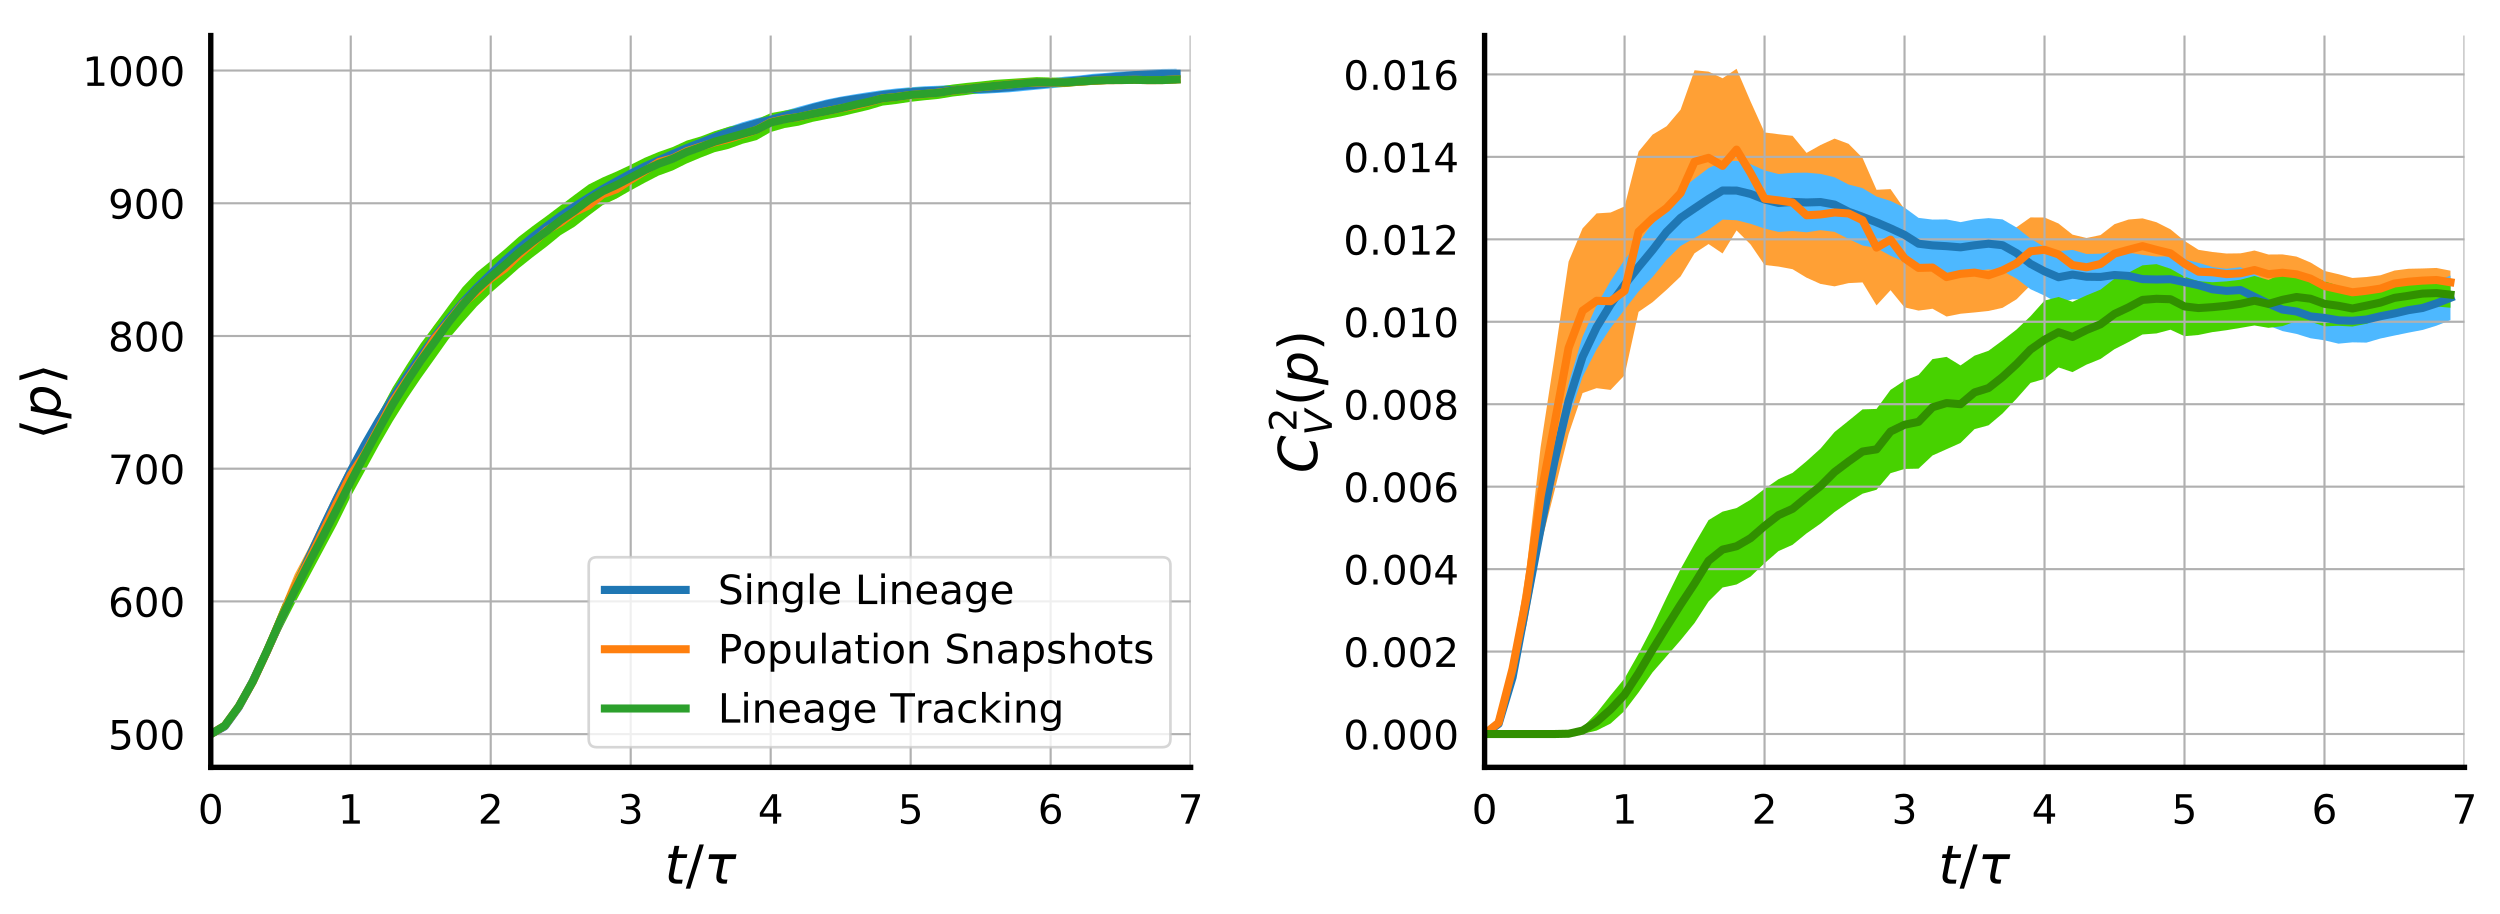 <?xml version="1.0" encoding="utf-8" standalone="no"?>
<!DOCTYPE svg PUBLIC "-//W3C//DTD SVG 1.1//EN"
  "http://www.w3.org/Graphics/SVG/1.1/DTD/svg11.dtd">
<!-- Created with matplotlib (http://matplotlib.org/) -->
<svg height="339.573pt" version="1.1" viewBox="0 0 928.475 339.573" width="928.475pt" xmlns="http://www.w3.org/2000/svg" xmlns:xlink="http://www.w3.org/1999/xlink">
 <defs>
  <style type="text/css">
*{stroke-linecap:butt;stroke-linejoin:round;}
  </style>
 </defs>
 <g id="figure_1">
  <g id="patch_1">
   <path d="M 0 339.573 
L 928.475 339.573 
L 928.475 0 
L 0 0 
z
" style="fill:#ffffff;"/>
  </g>
  <g id="axes_1">
   <g id="patch_2">
    <path d="M 78.275 285 
L 442.188 285 
L 442.188 13.2 
L 78.275 13.2 
z
" style="fill:#ffffff;"/>
   </g>
   <g id="PolyCollection_1">
    <defs>
     <path d="M 78.275 -66.928 
L 78.275 -66.928 
L 83.474 -69.659 
L 88.673 -76.609 
L 93.871 -86.046 
L 99.07 -96.818 
L 104.269 -108.246 
L 109.468 -119.814 
L 114.666 -131.16 
L 119.865 -142.322 
L 125.064 -153.122 
L 130.263 -163.349 
L 135.461 -173.018 
L 140.66 -181.951 
L 145.859 -190.328 
L 151.058 -198.256 
L 156.256 -205.733 
L 161.455 -212.889 
L 166.654 -219.43 
L 171.853 -225.523 
L 177.051 -231.012 
L 182.25 -236.008 
L 187.449 -241.009 
L 192.648 -245.503 
L 197.846 -249.671 
L 203.045 -253.686 
L 208.244 -257.532 
L 213.443 -261.116 
L 218.641 -264.397 
L 223.84 -267.53 
L 229.039 -270.41 
L 234.238 -273.111 
L 239.436 -275.907 
L 244.635 -278.12 
L 249.834 -280.547 
L 255.033 -282.67 
L 260.232 -284.68 
L 265.43 -286.693 
L 270.629 -288.524 
L 275.828 -290.27 
L 281.027 -291.865 
L 286.225 -293.327 
L 291.424 -294.705 
L 296.623 -295.978 
L 301.822 -297.652 
L 307.02 -299.017 
L 312.219 -300.145 
L 317.418 -300.938 
L 322.617 -301.63 
L 327.815 -302.443 
L 333.014 -303.046 
L 338.213 -303.526 
L 343.412 -303.915 
L 348.61 -304.091 
L 353.809 -304.263 
L 359.008 -304.62 
L 364.207 -304.667 
L 369.405 -304.992 
L 374.604 -305.274 
L 379.803 -305.767 
L 385.002 -306.265 
L 390.2 -306.738 
L 395.399 -307.362 
L 400.598 -307.972 
L 405.797 -308.428 
L 410.995 -308.971 
L 416.194 -309.406 
L 421.393 -309.849 
L 426.592 -310.123 
L 431.791 -310.247 
L 436.989 -310.307 
L 436.989 -314.019 
L 436.989 -314.019 
L 431.791 -313.964 
L 426.592 -313.707 
L 421.393 -313.505 
L 416.194 -312.997 
L 410.995 -312.512 
L 405.797 -312.139 
L 400.598 -311.499 
L 395.399 -311.088 
L 390.2 -310.484 
L 385.002 -309.876 
L 379.803 -309.542 
L 374.604 -308.968 
L 369.405 -308.494 
L 364.207 -308.512 
L 359.008 -308.271 
L 353.809 -308.043 
L 348.61 -307.731 
L 343.412 -307.541 
L 338.213 -307.173 
L 333.014 -306.723 
L 327.815 -306.122 
L 322.617 -305.379 
L 317.418 -304.554 
L 312.219 -303.674 
L 307.02 -302.637 
L 301.822 -301.33 
L 296.623 -299.921 
L 291.424 -298.431 
L 286.225 -296.913 
L 281.027 -295.663 
L 275.828 -294.199 
L 270.629 -292.434 
L 265.43 -290.573 
L 260.232 -288.5 
L 255.033 -286.455 
L 249.834 -284.161 
L 244.635 -281.953 
L 239.436 -279.514 
L 234.238 -277.045 
L 229.039 -274.078 
L 223.84 -271.183 
L 218.641 -267.979 
L 213.443 -264.672 
L 208.244 -261.204 
L 203.045 -257.388 
L 197.846 -253.409 
L 192.648 -249.05 
L 187.449 -244.548 
L 182.25 -239.615 
L 177.051 -234.354 
L 171.853 -228.951 
L 166.654 -222.786 
L 161.455 -216.147 
L 156.256 -208.975 
L 151.058 -201.351 
L 145.859 -193.291 
L 140.66 -184.848 
L 135.461 -175.828 
L 130.263 -166.04 
L 125.064 -155.585 
L 119.865 -144.72 
L 114.666 -133.37 
L 109.468 -121.708 
L 104.269 -110.049 
L 99.07 -98.26 
L 93.871 -87.14 
L 88.673 -77.277 
L 83.474 -69.937 
L 78.275 -66.928 
z
" id="m3a77e857e0"/>
    </defs>
    <g clip-path="url(#p7ccb22e4c1)">
     <use style="fill:#4db8ff;" x="0" xlink:href="#m3a77e857e0" y="339.573"/>
    </g>
   </g>
   <g id="PolyCollection_2">
    <defs>
     <path d="M 78.275 -66.928 
L 78.275 -66.928 
L 83.474 -69.388 
L 88.673 -75.405 
L 93.871 -83.699 
L 99.07 -94.011 
L 104.269 -105.416 
L 109.468 -116.824 
L 114.666 -126.559 
L 119.865 -137.02 
L 125.064 -147.648 
L 130.263 -158.644 
L 135.461 -166.247 
L 140.66 -175.954 
L 145.859 -185.276 
L 151.058 -193.27 
L 156.256 -200.637 
L 161.455 -208.977 
L 166.654 -215.072 
L 171.853 -221.802 
L 177.051 -226.771 
L 182.25 -231.759 
L 187.449 -235.795 
L 192.648 -240.485 
L 197.846 -245.174 
L 203.045 -250.029 
L 208.244 -252.95 
L 213.443 -257.01 
L 218.641 -259.715 
L 223.84 -263.75 
L 229.039 -265.954 
L 234.238 -269.454 
L 239.436 -272.757 
L 244.635 -276.297 
L 249.834 -277.886 
L 255.033 -280.67 
L 260.232 -282.297 
L 265.43 -284.015 
L 270.629 -285.338 
L 275.828 -287.039 
L 281.027 -288.896 
L 286.225 -291.823 
L 291.424 -293.271 
L 296.623 -293.813 
L 301.822 -295.141 
L 307.02 -296.167 
L 312.219 -297.263 
L 317.418 -298.305 
L 322.617 -299.522 
L 327.815 -301.023 
L 333.014 -301.805 
L 338.213 -302.607 
L 343.412 -302.972 
L 348.61 -303.681 
L 353.809 -304.377 
L 359.008 -305.088 
L 364.207 -305.723 
L 369.405 -306.227 
L 374.604 -306.839 
L 379.803 -307.402 
L 385.002 -307.648 
L 390.2 -307.74 
L 395.399 -307.726 
L 400.598 -308.109 
L 405.797 -308.545 
L 410.995 -308.662 
L 416.194 -308.815 
L 421.393 -308.943 
L 426.592 -308.82 
L 431.791 -308.828 
L 436.989 -309.179 
L 436.989 -310.976 
L 436.989 -310.976 
L 431.791 -310.833 
L 426.592 -310.772 
L 421.393 -310.912 
L 416.194 -310.845 
L 410.995 -310.923 
L 405.797 -310.587 
L 400.598 -310.312 
L 395.399 -310.002 
L 390.2 -310.126 
L 385.002 -310.156 
L 379.803 -310.073 
L 374.604 -309.552 
L 369.405 -309.162 
L 364.207 -308.649 
L 359.008 -308.072 
L 353.809 -307.442 
L 348.61 -306.698 
L 343.412 -306.325 
L 338.213 -305.96 
L 333.014 -305.352 
L 327.815 -305.089 
L 322.617 -303.598 
L 317.418 -302.283 
L 312.219 -301.373 
L 307.02 -300.424 
L 301.822 -299.377 
L 296.623 -298.337 
L 291.424 -297.559 
L 286.225 -296.547 
L 281.027 -293.863 
L 275.828 -292.166 
L 270.629 -290.656 
L 265.43 -289.408 
L 260.232 -287.932 
L 255.033 -286.155 
L 249.834 -283.69 
L 244.635 -282.451 
L 239.436 -279.29 
L 234.238 -276.175 
L 229.039 -272.749 
L 223.84 -271.076 
L 218.641 -266.881 
L 213.443 -264.683 
L 208.244 -261.003 
L 203.045 -257.926 
L 197.846 -253.479 
L 192.648 -249.206 
L 187.449 -243.824 
L 182.25 -240.507 
L 177.051 -235.668 
L 171.853 -231.651 
L 166.654 -225.245 
L 161.455 -218.958 
L 156.256 -211.117 
L 151.058 -203.387 
L 145.859 -195.49 
L 140.66 -185.325 
L 135.461 -175.779 
L 130.263 -167.721 
L 125.064 -157.715 
L 119.865 -146.897 
L 114.666 -136.128 
L 109.468 -126.299 
L 104.269 -113.69 
L 99.07 -101.128 
L 93.871 -89.009 
L 88.673 -78.986 
L 83.474 -70.737 
L 78.275 -66.928 
z
" id="md40e8b90ec"/>
    </defs>
    <g clip-path="url(#p7ccb22e4c1)">
     <use style="fill:#ffa035;" x="0" xlink:href="#md40e8b90ec" y="339.573"/>
    </g>
   </g>
   <g id="PolyCollection_3">
    <defs>
     <path d="M 78.275 -66.928 
L 78.275 -66.928 
L 83.474 -69.384 
L 88.673 -75.564 
L 93.871 -83.859 
L 99.07 -94.36 
L 104.269 -105.376 
L 109.468 -115.469 
L 114.666 -125.196 
L 119.865 -134.931 
L 125.064 -144.649 
L 130.263 -155.206 
L 135.461 -164.613 
L 140.66 -174.115 
L 145.859 -183.132 
L 151.058 -191.421 
L 156.256 -199.11 
L 161.455 -206.401 
L 166.654 -213.726 
L 171.853 -219.869 
L 177.051 -225.752 
L 182.25 -230.795 
L 187.449 -235.301 
L 192.648 -239.935 
L 197.846 -244.078 
L 203.045 -248.027 
L 208.244 -252.28 
L 213.443 -255.422 
L 218.641 -259.508 
L 223.84 -263.405 
L 229.039 -265.881 
L 234.238 -268.858 
L 239.436 -271.691 
L 244.635 -274.38 
L 249.834 -276.266 
L 255.033 -278.853 
L 260.232 -281.041 
L 265.43 -283.066 
L 270.629 -284.309 
L 275.828 -286.195 
L 281.027 -287.546 
L 286.225 -290.534 
L 291.424 -292.042 
L 296.623 -292.896 
L 301.822 -294.327 
L 307.02 -295.372 
L 312.219 -296.321 
L 317.418 -297.568 
L 322.617 -298.796 
L 327.815 -300.352 
L 333.014 -300.974 
L 338.213 -301.764 
L 343.412 -302.349 
L 348.61 -302.857 
L 353.809 -303.719 
L 359.008 -304.323 
L 364.207 -305.1 
L 369.405 -305.458 
L 374.604 -306.078 
L 379.803 -306.67 
L 385.002 -307.094 
L 390.2 -307.196 
L 395.399 -307.23 
L 400.598 -307.713 
L 405.797 -308.049 
L 410.995 -308.374 
L 416.194 -308.4 
L 421.393 -308.559 
L 426.592 -308.42 
L 431.791 -308.47 
L 436.989 -308.657 
L 436.989 -311.44 
L 436.989 -311.44 
L 431.791 -311.204 
L 426.592 -311.215 
L 421.393 -311.283 
L 416.194 -311.298 
L 410.995 -311.282 
L 405.797 -311.163 
L 400.598 -310.834 
L 395.399 -310.651 
L 390.2 -310.783 
L 385.002 -310.93 
L 379.803 -310.569 
L 374.604 -310.231 
L 369.405 -309.896 
L 364.207 -309.29 
L 359.008 -308.783 
L 353.809 -308.16 
L 348.61 -307.368 
L 343.412 -307.088 
L 338.213 -306.892 
L 333.014 -306.15 
L 327.815 -305.78 
L 322.617 -304.717 
L 317.418 -303.682 
L 312.219 -302.396 
L 307.02 -301.171 
L 301.822 -300.166 
L 296.623 -299.404 
L 291.424 -298.491 
L 286.225 -297.571 
L 281.027 -295.168 
L 275.828 -293.535 
L 270.629 -292.48 
L 265.43 -290.869 
L 260.232 -288.888 
L 255.033 -287.362 
L 249.834 -284.96 
L 244.635 -283.144 
L 239.436 -280.978 
L 234.238 -278.364 
L 229.039 -275.908 
L 223.84 -273.676 
L 218.641 -271.069 
L 213.443 -267.237 
L 208.244 -263.32 
L 203.045 -259.387 
L 197.846 -255.607 
L 192.648 -251.612 
L 187.449 -246.979 
L 182.25 -242.639 
L 177.051 -238.402 
L 171.853 -232.949 
L 166.654 -226.028 
L 161.455 -218.946 
L 156.256 -211.991 
L 151.058 -204.032 
L 145.859 -195.671 
L 140.66 -185.997 
L 135.461 -176.445 
L 130.263 -166.135 
L 125.064 -156.218 
L 119.865 -145.664 
L 114.666 -135.688 
L 109.468 -124.96 
L 104.269 -113.688 
L 99.07 -100.949 
L 93.871 -88.935 
L 88.673 -78.87 
L 83.474 -70.762 
L 78.275 -66.928 
z
" id="m46beee4a1f"/>
    </defs>
    <g clip-path="url(#p7ccb22e4c1)">
     <use style="fill:#47d200;" x="0" xlink:href="#m46beee4a1f" y="339.573"/>
    </g>
   </g>
   <g id="matplotlib.axis_1">
    <g id="xtick_1">
     <g id="line2d_1">
      <path clip-path="url(#p7ccb22e4c1)" d="M 78.275 285 
L 78.275 13.2 
" style="fill:none;stroke:#b0b0b0;stroke-linecap:square;stroke-width:0.8;"/>
     </g>
     <g id="line2d_2">
      <defs>
       <path d="M 0 0 
L 0 6 
" id="m712b3dc6c2"/>
      </defs>
      <g>
       <use x="78.275" xlink:href="#m712b3dc6c2" y="285"/>
      </g>
     </g>
     <g id="text_1">
      <!-- 0 -->
      <defs>
       <path d="M 31.781 66.406 
Q 24.172 66.406 20.328 58.906 
Q 16.5 51.422 16.5 36.375 
Q 16.5 21.391 20.328 13.891 
Q 24.172 6.391 31.781 6.391 
Q 39.453 6.391 43.281 13.891 
Q 47.125 21.391 47.125 36.375 
Q 47.125 51.422 43.281 58.906 
Q 39.453 66.406 31.781 66.406 
z
M 31.781 74.219 
Q 44.047 74.219 50.516 64.516 
Q 56.984 54.828 56.984 36.375 
Q 56.984 17.969 50.516 8.266 
Q 44.047 -1.422 31.781 -1.422 
Q 19.531 -1.422 13.062 8.266 
Q 6.594 17.969 6.594 36.375 
Q 6.594 54.828 13.062 64.516 
Q 19.531 74.219 31.781 74.219 
z
" id="DejaVuSans-30"/>
      </defs>
      <g transform="translate(73.503 305.898)scale(0.15 -0.15)">
       <use xlink:href="#DejaVuSans-30"/>
      </g>
     </g>
    </g>
    <g id="xtick_2">
     <g id="line2d_3">
      <path clip-path="url(#p7ccb22e4c1)" d="M 130.263 285 
L 130.263 13.2 
" style="fill:none;stroke:#b0b0b0;stroke-linecap:square;stroke-width:0.8;"/>
     </g>
     <g id="line2d_4">
      <g>
       <use x="130.263" xlink:href="#m712b3dc6c2" y="285"/>
      </g>
     </g>
     <g id="text_2">
      <!-- 1 -->
      <defs>
       <path d="M 12.406 8.297 
L 28.516 8.297 
L 28.516 63.922 
L 10.984 60.406 
L 10.984 69.391 
L 28.422 72.906 
L 38.281 72.906 
L 38.281 8.297 
L 54.391 8.297 
L 54.391 0 
L 12.406 0 
z
" id="DejaVuSans-31"/>
      </defs>
      <g transform="translate(125.491 305.898)scale(0.15 -0.15)">
       <use xlink:href="#DejaVuSans-31"/>
      </g>
     </g>
    </g>
    <g id="xtick_3">
     <g id="line2d_5">
      <path clip-path="url(#p7ccb22e4c1)" d="M 182.25 285 
L 182.25 13.2 
" style="fill:none;stroke:#b0b0b0;stroke-linecap:square;stroke-width:0.8;"/>
     </g>
     <g id="line2d_6">
      <g>
       <use x="182.25" xlink:href="#m712b3dc6c2" y="285"/>
      </g>
     </g>
     <g id="text_3">
      <!-- 2 -->
      <defs>
       <path d="M 19.188 8.297 
L 53.609 8.297 
L 53.609 0 
L 7.328 0 
L 7.328 8.297 
Q 12.938 14.109 22.625 23.891 
Q 32.328 33.688 34.812 36.531 
Q 39.547 41.844 41.422 45.531 
Q 43.312 49.219 43.312 52.781 
Q 43.312 58.594 39.234 62.25 
Q 35.156 65.922 28.609 65.922 
Q 23.969 65.922 18.812 64.312 
Q 13.672 62.703 7.812 59.422 
L 7.812 69.391 
Q 13.766 71.781 18.938 73 
Q 24.125 74.219 28.422 74.219 
Q 39.75 74.219 46.484 68.547 
Q 53.219 62.891 53.219 53.422 
Q 53.219 48.922 51.531 44.891 
Q 49.859 40.875 45.406 35.406 
Q 44.188 33.984 37.641 27.219 
Q 31.109 20.453 19.188 8.297 
z
" id="DejaVuSans-32"/>
      </defs>
      <g transform="translate(177.478 305.898)scale(0.15 -0.15)">
       <use xlink:href="#DejaVuSans-32"/>
      </g>
     </g>
    </g>
    <g id="xtick_4">
     <g id="line2d_7">
      <path clip-path="url(#p7ccb22e4c1)" d="M 234.238 285 
L 234.238 13.2 
" style="fill:none;stroke:#b0b0b0;stroke-linecap:square;stroke-width:0.8;"/>
     </g>
     <g id="line2d_8">
      <g>
       <use x="234.238" xlink:href="#m712b3dc6c2" y="285"/>
      </g>
     </g>
     <g id="text_4">
      <!-- 3 -->
      <defs>
       <path d="M 40.578 39.312 
Q 47.656 37.797 51.625 33 
Q 55.609 28.219 55.609 21.188 
Q 55.609 10.406 48.188 4.484 
Q 40.766 -1.422 27.094 -1.422 
Q 22.516 -1.422 17.656 -0.516 
Q 12.797 0.391 7.625 2.203 
L 7.625 11.719 
Q 11.719 9.328 16.594 8.109 
Q 21.484 6.891 26.812 6.891 
Q 36.078 6.891 40.938 10.547 
Q 45.797 14.203 45.797 21.188 
Q 45.797 27.641 41.281 31.266 
Q 36.766 34.906 28.719 34.906 
L 20.219 34.906 
L 20.219 43.016 
L 29.109 43.016 
Q 36.375 43.016 40.234 45.922 
Q 44.094 48.828 44.094 54.297 
Q 44.094 59.906 40.109 62.906 
Q 36.141 65.922 28.719 65.922 
Q 24.656 65.922 20.016 65.031 
Q 15.375 64.156 9.812 62.312 
L 9.812 71.094 
Q 15.438 72.656 20.344 73.438 
Q 25.25 74.219 29.594 74.219 
Q 40.828 74.219 47.359 69.109 
Q 53.906 64.016 53.906 55.328 
Q 53.906 49.266 50.438 45.094 
Q 46.969 40.922 40.578 39.312 
z
" id="DejaVuSans-33"/>
      </defs>
      <g transform="translate(229.466 305.898)scale(0.15 -0.15)">
       <use xlink:href="#DejaVuSans-33"/>
      </g>
     </g>
    </g>
    <g id="xtick_5">
     <g id="line2d_9">
      <path clip-path="url(#p7ccb22e4c1)" d="M 286.225 285 
L 286.225 13.2 
" style="fill:none;stroke:#b0b0b0;stroke-linecap:square;stroke-width:0.8;"/>
     </g>
     <g id="line2d_10">
      <g>
       <use x="286.225" xlink:href="#m712b3dc6c2" y="285"/>
      </g>
     </g>
     <g id="text_5">
      <!-- 4 -->
      <defs>
       <path d="M 37.797 64.312 
L 12.891 25.391 
L 37.797 25.391 
z
M 35.203 72.906 
L 47.609 72.906 
L 47.609 25.391 
L 58.016 25.391 
L 58.016 17.188 
L 47.609 17.188 
L 47.609 0 
L 37.797 0 
L 37.797 17.188 
L 4.891 17.188 
L 4.891 26.703 
z
" id="DejaVuSans-34"/>
      </defs>
      <g transform="translate(281.453 305.898)scale(0.15 -0.15)">
       <use xlink:href="#DejaVuSans-34"/>
      </g>
     </g>
    </g>
    <g id="xtick_6">
     <g id="line2d_11">
      <path clip-path="url(#p7ccb22e4c1)" d="M 338.213 285 
L 338.213 13.2 
" style="fill:none;stroke:#b0b0b0;stroke-linecap:square;stroke-width:0.8;"/>
     </g>
     <g id="line2d_12">
      <g>
       <use x="338.213" xlink:href="#m712b3dc6c2" y="285"/>
      </g>
     </g>
     <g id="text_6">
      <!-- 5 -->
      <defs>
       <path d="M 10.797 72.906 
L 49.516 72.906 
L 49.516 64.594 
L 19.828 64.594 
L 19.828 46.734 
Q 21.969 47.469 24.109 47.828 
Q 26.266 48.188 28.422 48.188 
Q 40.625 48.188 47.75 41.5 
Q 54.891 34.812 54.891 23.391 
Q 54.891 11.625 47.562 5.094 
Q 40.234 -1.422 26.906 -1.422 
Q 22.312 -1.422 17.547 -0.641 
Q 12.797 0.141 7.719 1.703 
L 7.719 11.625 
Q 12.109 9.234 16.797 8.062 
Q 21.484 6.891 26.703 6.891 
Q 35.156 6.891 40.078 11.328 
Q 45.016 15.766 45.016 23.391 
Q 45.016 31 40.078 35.438 
Q 35.156 39.891 26.703 39.891 
Q 22.75 39.891 18.812 39.016 
Q 14.891 38.141 10.797 36.281 
z
" id="DejaVuSans-35"/>
      </defs>
      <g transform="translate(333.441 305.898)scale(0.15 -0.15)">
       <use xlink:href="#DejaVuSans-35"/>
      </g>
     </g>
    </g>
    <g id="xtick_7">
     <g id="line2d_13">
      <path clip-path="url(#p7ccb22e4c1)" d="M 390.2 285 
L 390.2 13.2 
" style="fill:none;stroke:#b0b0b0;stroke-linecap:square;stroke-width:0.8;"/>
     </g>
     <g id="line2d_14">
      <g>
       <use x="390.2" xlink:href="#m712b3dc6c2" y="285"/>
      </g>
     </g>
     <g id="text_7">
      <!-- 6 -->
      <defs>
       <path d="M 33.016 40.375 
Q 26.375 40.375 22.484 35.828 
Q 18.609 31.297 18.609 23.391 
Q 18.609 15.531 22.484 10.953 
Q 26.375 6.391 33.016 6.391 
Q 39.656 6.391 43.531 10.953 
Q 47.406 15.531 47.406 23.391 
Q 47.406 31.297 43.531 35.828 
Q 39.656 40.375 33.016 40.375 
z
M 52.594 71.297 
L 52.594 62.312 
Q 48.875 64.062 45.094 64.984 
Q 41.312 65.922 37.594 65.922 
Q 27.828 65.922 22.672 59.328 
Q 17.531 52.734 16.797 39.406 
Q 19.672 43.656 24.016 45.922 
Q 28.375 48.188 33.594 48.188 
Q 44.578 48.188 50.953 41.516 
Q 57.328 34.859 57.328 23.391 
Q 57.328 12.156 50.688 5.359 
Q 44.047 -1.422 33.016 -1.422 
Q 20.359 -1.422 13.672 8.266 
Q 6.984 17.969 6.984 36.375 
Q 6.984 53.656 15.188 63.938 
Q 23.391 74.219 37.203 74.219 
Q 40.922 74.219 44.703 73.484 
Q 48.484 72.75 52.594 71.297 
z
" id="DejaVuSans-36"/>
      </defs>
      <g transform="translate(385.429 305.898)scale(0.15 -0.15)">
       <use xlink:href="#DejaVuSans-36"/>
      </g>
     </g>
    </g>
    <g id="xtick_8">
     <g id="line2d_15">
      <path clip-path="url(#p7ccb22e4c1)" d="M 442.188 285 
L 442.188 13.2 
" style="fill:none;stroke:#b0b0b0;stroke-linecap:square;stroke-width:0.8;"/>
     </g>
     <g id="line2d_16">
      <g>
       <use x="442.188" xlink:href="#m712b3dc6c2" y="285"/>
      </g>
     </g>
     <g id="text_8">
      <!-- 7 -->
      <defs>
       <path d="M 8.203 72.906 
L 55.078 72.906 
L 55.078 68.703 
L 28.609 0 
L 18.312 0 
L 43.219 64.594 
L 8.203 64.594 
z
" id="DejaVuSans-37"/>
      </defs>
      <g transform="translate(437.416 305.898)scale(0.15 -0.15)">
       <use xlink:href="#DejaVuSans-37"/>
      </g>
     </g>
    </g>
    <g id="text_9">
     <!-- $t/\tau$ -->
     <defs>
      <path d="M 42.281 54.688 
L 40.922 47.703 
L 23 47.703 
L 17.188 18.016 
Q 16.891 16.359 16.75 15.234 
Q 16.609 14.109 16.609 13.484 
Q 16.609 10.359 18.484 8.938 
Q 20.359 7.516 24.516 7.516 
L 33.594 7.516 
L 32.078 0 
L 23.484 0 
Q 15.484 0 11.547 3.125 
Q 7.625 6.25 7.625 12.594 
Q 7.625 13.719 7.766 15.062 
Q 7.906 16.406 8.203 18.016 
L 14.016 47.703 
L 6.391 47.703 
L 7.812 54.688 
L 15.281 54.688 
L 18.312 70.219 
L 27.297 70.219 
L 24.312 54.688 
z
" id="DejaVuSans-Oblique-74"/>
      <path d="M 25.391 72.906 
L 33.688 72.906 
L 8.297 -9.281 
L 0 -9.281 
z
" id="DejaVuSans-2f"/>
      <path d="M 32.859 9.969 
Q 34.188 7.625 39.453 7.625 
L 43.75 7.625 
L 42.281 0 
L 36.922 0 
Q 28.125 0 25 4.688 
Q 21.922 9.469 23.969 19.828 
L 29 45.703 
L 8.453 45.703 
L 10.203 54.688 
L 60.641 54.688 
L 58.891 45.703 
L 38.188 45.703 
L 33.016 19.281 
Q 31.641 12.203 32.859 9.969 
z
" id="DejaVuSans-Oblique-3c4"/>
     </defs>
     <g transform="translate(246.832 328.214)scale(0.2 -0.2)">
      <use transform="translate(0 0.094)" xlink:href="#DejaVuSans-Oblique-74"/>
      <use transform="translate(39.209 0.094)" xlink:href="#DejaVuSans-2f"/>
      <use transform="translate(72.9 0.094)" xlink:href="#DejaVuSans-Oblique-3c4"/>
     </g>
    </g>
   </g>
   <g id="matplotlib.axis_2">
    <g id="ytick_1">
     <g id="line2d_17">
      <path clip-path="url(#p7ccb22e4c1)" d="M 78.275 272.645 
L 442.188 272.645 
" style="fill:none;stroke:#b0b0b0;stroke-linecap:square;stroke-width:0.8;"/>
     </g>
     <g id="line2d_18">
      <defs>
       <path d="M 0 0 
L -6 0 
" id="m7fc8fd5aac"/>
      </defs>
      <g>
       <use x="78.275" xlink:href="#m7fc8fd5aac" y="272.645"/>
      </g>
     </g>
     <g id="text_10">
      <!-- 500 -->
      <g transform="translate(40.144 278.344)scale(0.15 -0.15)">
       <use xlink:href="#DejaVuSans-35"/>
       <use x="63.623" xlink:href="#DejaVuSans-30"/>
       <use x="127.246" xlink:href="#DejaVuSans-30"/>
      </g>
     </g>
    </g>
    <g id="ytick_2">
     <g id="line2d_19">
      <path clip-path="url(#p7ccb22e4c1)" d="M 78.275 223.357 
L 442.188 223.357 
" style="fill:none;stroke:#b0b0b0;stroke-linecap:square;stroke-width:0.8;"/>
     </g>
     <g id="line2d_20">
      <g>
       <use x="78.275" xlink:href="#m7fc8fd5aac" y="223.357"/>
      </g>
     </g>
     <g id="text_11">
      <!-- 600 -->
      <g transform="translate(40.144 229.056)scale(0.15 -0.15)">
       <use xlink:href="#DejaVuSans-36"/>
       <use x="63.623" xlink:href="#DejaVuSans-30"/>
       <use x="127.246" xlink:href="#DejaVuSans-30"/>
      </g>
     </g>
    </g>
    <g id="ytick_3">
     <g id="line2d_21">
      <path clip-path="url(#p7ccb22e4c1)" d="M 78.275 174.069 
L 442.188 174.069 
" style="fill:none;stroke:#b0b0b0;stroke-linecap:square;stroke-width:0.8;"/>
     </g>
     <g id="line2d_22">
      <g>
       <use x="78.275" xlink:href="#m7fc8fd5aac" y="174.069"/>
      </g>
     </g>
     <g id="text_12">
      <!-- 700 -->
      <g transform="translate(40.144 179.767)scale(0.15 -0.15)">
       <use xlink:href="#DejaVuSans-37"/>
       <use x="63.623" xlink:href="#DejaVuSans-30"/>
       <use x="127.246" xlink:href="#DejaVuSans-30"/>
      </g>
     </g>
    </g>
    <g id="ytick_4">
     <g id="line2d_23">
      <path clip-path="url(#p7ccb22e4c1)" d="M 78.275 124.78 
L 442.188 124.78 
" style="fill:none;stroke:#b0b0b0;stroke-linecap:square;stroke-width:0.8;"/>
     </g>
     <g id="line2d_24">
      <g>
       <use x="78.275" xlink:href="#m7fc8fd5aac" y="124.78"/>
      </g>
     </g>
     <g id="text_13">
      <!-- 800 -->
      <defs>
       <path d="M 31.781 34.625 
Q 24.75 34.625 20.719 30.859 
Q 16.703 27.094 16.703 20.516 
Q 16.703 13.922 20.719 10.156 
Q 24.75 6.391 31.781 6.391 
Q 38.812 6.391 42.859 10.172 
Q 46.922 13.969 46.922 20.516 
Q 46.922 27.094 42.891 30.859 
Q 38.875 34.625 31.781 34.625 
z
M 21.922 38.812 
Q 15.578 40.375 12.031 44.719 
Q 8.5 49.078 8.5 55.328 
Q 8.5 64.062 14.719 69.141 
Q 20.953 74.219 31.781 74.219 
Q 42.672 74.219 48.875 69.141 
Q 55.078 64.062 55.078 55.328 
Q 55.078 49.078 51.531 44.719 
Q 48 40.375 41.703 38.812 
Q 48.828 37.156 52.797 32.312 
Q 56.781 27.484 56.781 20.516 
Q 56.781 9.906 50.312 4.234 
Q 43.844 -1.422 31.781 -1.422 
Q 19.734 -1.422 13.25 4.234 
Q 6.781 9.906 6.781 20.516 
Q 6.781 27.484 10.781 32.312 
Q 14.797 37.156 21.922 38.812 
z
M 18.312 54.391 
Q 18.312 48.734 21.844 45.562 
Q 25.391 42.391 31.781 42.391 
Q 38.141 42.391 41.719 45.562 
Q 45.312 48.734 45.312 54.391 
Q 45.312 60.062 41.719 63.234 
Q 38.141 66.406 31.781 66.406 
Q 25.391 66.406 21.844 63.234 
Q 18.312 60.062 18.312 54.391 
z
" id="DejaVuSans-38"/>
      </defs>
      <g transform="translate(40.144 130.479)scale(0.15 -0.15)">
       <use xlink:href="#DejaVuSans-38"/>
       <use x="63.623" xlink:href="#DejaVuSans-30"/>
       <use x="127.246" xlink:href="#DejaVuSans-30"/>
      </g>
     </g>
    </g>
    <g id="ytick_5">
     <g id="line2d_25">
      <path clip-path="url(#p7ccb22e4c1)" d="M 78.275 75.492 
L 442.188 75.492 
" style="fill:none;stroke:#b0b0b0;stroke-linecap:square;stroke-width:0.8;"/>
     </g>
     <g id="line2d_26">
      <g>
       <use x="78.275" xlink:href="#m7fc8fd5aac" y="75.492"/>
      </g>
     </g>
     <g id="text_14">
      <!-- 900 -->
      <defs>
       <path d="M 10.984 1.516 
L 10.984 10.5 
Q 14.703 8.734 18.5 7.812 
Q 22.312 6.891 25.984 6.891 
Q 35.75 6.891 40.891 13.453 
Q 46.047 20.016 46.781 33.406 
Q 43.953 29.203 39.594 26.953 
Q 35.25 24.703 29.984 24.703 
Q 19.047 24.703 12.672 31.312 
Q 6.297 37.938 6.297 49.422 
Q 6.297 60.641 12.938 67.422 
Q 19.578 74.219 30.609 74.219 
Q 43.266 74.219 49.922 64.516 
Q 56.594 54.828 56.594 36.375 
Q 56.594 19.141 48.406 8.859 
Q 40.234 -1.422 26.422 -1.422 
Q 22.703 -1.422 18.891 -0.688 
Q 15.094 0.047 10.984 1.516 
z
M 30.609 32.422 
Q 37.25 32.422 41.125 36.953 
Q 45.016 41.5 45.016 49.422 
Q 45.016 57.281 41.125 61.844 
Q 37.25 66.406 30.609 66.406 
Q 23.969 66.406 20.094 61.844 
Q 16.219 57.281 16.219 49.422 
Q 16.219 41.5 20.094 36.953 
Q 23.969 32.422 30.609 32.422 
z
" id="DejaVuSans-39"/>
      </defs>
      <g transform="translate(40.144 81.191)scale(0.15 -0.15)">
       <use xlink:href="#DejaVuSans-39"/>
       <use x="63.623" xlink:href="#DejaVuSans-30"/>
       <use x="127.246" xlink:href="#DejaVuSans-30"/>
      </g>
     </g>
    </g>
    <g id="ytick_6">
     <g id="line2d_27">
      <path clip-path="url(#p7ccb22e4c1)" d="M 78.275 26.203 
L 442.188 26.203 
" style="fill:none;stroke:#b0b0b0;stroke-linecap:square;stroke-width:0.8;"/>
     </g>
     <g id="line2d_28">
      <g>
       <use x="78.275" xlink:href="#m7fc8fd5aac" y="26.203"/>
      </g>
     </g>
     <g id="text_15">
      <!-- 1000 -->
      <g transform="translate(30.6 31.902)scale(0.15 -0.15)">
       <use xlink:href="#DejaVuSans-31"/>
       <use x="63.623" xlink:href="#DejaVuSans-30"/>
       <use x="127.246" xlink:href="#DejaVuSans-30"/>
       <use x="190.869" xlink:href="#DejaVuSans-30"/>
      </g>
     </g>
    </g>
    <g id="text_16">
     <!-- $\langle p\rangle$ -->
     <defs>
      <path d="M 8.938 31.344 
L 22.703 75.875 
L 31 75.875 
L 17.234 31.344 
L 31 -13.188 
L 22.703 -13.188 
z
" id="DejaVuSans-27e8"/>
      <path d="M 49.609 33.688 
Q 49.609 40.875 46.484 44.672 
Q 43.359 48.484 37.5 48.484 
Q 33.5 48.484 29.859 46.438 
Q 26.219 44.391 23.391 40.484 
Q 20.609 36.625 18.938 31.156 
Q 17.281 25.688 17.281 20.312 
Q 17.281 13.484 20.406 9.797 
Q 23.531 6.109 29.297 6.109 
Q 33.547 6.109 37.188 8.109 
Q 40.828 10.109 43.406 13.922 
Q 46.188 17.922 47.891 23.344 
Q 49.609 28.766 49.609 33.688 
z
M 21.781 46.391 
Q 25.391 51.125 30.297 53.562 
Q 35.203 56 41.219 56 
Q 49.609 56 54.25 50.5 
Q 58.891 45.016 58.891 35.109 
Q 58.891 27 56 19.656 
Q 53.125 12.312 47.703 6.5 
Q 44.094 2.641 39.547 0.609 
Q 35.016 -1.422 29.984 -1.422 
Q 24.172 -1.422 20.219 1 
Q 16.266 3.422 14.312 8.203 
L 8.688 -20.797 
L -0.297 -20.797 
L 14.406 54.688 
L 23.391 54.688 
z
" id="DejaVuSans-Oblique-70"/>
      <path d="M 30.078 31.344 
L 16.312 -13.188 
L 8.016 -13.188 
L 21.781 31.344 
L 8.016 75.875 
L 16.312 75.875 
z
" id="DejaVuSans-27e9"/>
     </defs>
     <g transform="translate(22.4 163.3)rotate(-90)scale(0.2 -0.2)">
      <use transform="translate(0 0.125)" xlink:href="#DejaVuSans-27e8"/>
      <use transform="translate(39.014 0.125)" xlink:href="#DejaVuSans-Oblique-70"/>
      <use transform="translate(102.49 0.125)" xlink:href="#DejaVuSans-27e9"/>
     </g>
    </g>
   </g>
   <g id="line2d_29">
    <path clip-path="url(#p7ccb22e4c1)" d="M 78.275 272.645 
L 83.474 269.775 
L 88.673 262.631 
L 93.871 252.98 
L 99.07 242.034 
L 104.269 230.426 
L 109.468 218.812 
L 114.666 207.308 
L 119.865 196.053 
L 125.064 185.22 
L 130.263 174.879 
L 135.461 165.151 
L 140.66 156.174 
L 145.859 147.764 
L 151.058 139.77 
L 156.256 132.22 
L 161.455 125.055 
L 166.654 118.465 
L 171.853 112.337 
L 177.051 106.89 
L 182.25 101.762 
L 187.449 96.795 
L 192.648 92.297 
L 197.846 88.034 
L 203.045 84.036 
L 208.244 80.205 
L 213.443 76.679 
L 218.641 73.385 
L 223.84 70.217 
L 229.039 67.33 
L 234.238 64.495 
L 239.436 61.863 
L 244.635 59.537 
L 249.834 57.22 
L 255.033 55.011 
L 260.232 52.984 
L 265.43 50.94 
L 270.629 49.095 
L 275.828 47.339 
L 281.027 45.809 
L 286.225 44.453 
L 291.424 43.006 
L 296.623 41.624 
L 301.822 40.082 
L 307.02 38.747 
L 312.219 37.664 
L 317.418 36.828 
L 322.617 36.069 
L 327.815 35.291 
L 333.014 34.689 
L 338.213 34.224 
L 343.412 33.845 
L 348.61 33.662 
L 353.809 33.42 
L 359.008 33.128 
L 364.207 32.984 
L 369.405 32.83 
L 374.604 32.452 
L 379.803 31.919 
L 385.002 31.503 
L 390.2 30.963 
L 395.399 30.349 
L 400.598 29.838 
L 405.797 29.29 
L 410.995 28.832 
L 416.194 28.372 
L 421.393 27.897 
L 426.592 27.658 
L 431.791 27.468 
L 436.989 27.411 
" style="fill:none;stroke:#1f77b4;stroke-linecap:square;stroke-width:3;"/>
   </g>
   <g id="line2d_30">
    <path clip-path="url(#p7ccb22e4c1)" d="M 78.275 272.645 
L 83.474 269.511 
L 88.673 262.378 
L 93.871 253.219 
L 99.07 242.004 
L 104.269 230.02 
L 109.468 218.012 
L 114.666 208.23 
L 119.865 197.615 
L 125.064 186.892 
L 130.263 176.391 
L 135.461 168.561 
L 140.66 158.934 
L 145.859 149.191 
L 151.058 141.245 
L 156.256 133.697 
L 161.455 125.606 
L 166.654 119.415 
L 171.853 112.847 
L 177.051 108.354 
L 182.25 103.44 
L 187.449 99.764 
L 192.648 94.728 
L 197.846 90.247 
L 203.045 85.596 
L 208.244 82.597 
L 213.443 78.727 
L 218.641 76.276 
L 223.84 72.161 
L 229.039 70.222 
L 234.238 66.759 
L 239.436 63.55 
L 244.635 60.199 
L 249.834 58.785 
L 255.033 56.161 
L 260.232 54.459 
L 265.43 52.862 
L 270.629 51.577 
L 275.828 49.971 
L 281.027 48.194 
L 286.225 45.388 
L 291.424 44.158 
L 296.623 43.498 
L 301.822 42.315 
L 307.02 41.278 
L 312.219 40.256 
L 317.418 39.28 
L 322.617 38.013 
L 327.815 36.517 
L 333.014 35.995 
L 338.213 35.29 
L 343.412 34.925 
L 348.61 34.384 
L 353.809 33.664 
L 359.008 32.994 
L 364.207 32.388 
L 369.405 31.879 
L 374.604 31.378 
L 379.803 30.836 
L 385.002 30.671 
L 390.2 30.64 
L 395.399 30.709 
L 400.598 30.363 
L 405.797 30.008 
L 410.995 29.781 
L 416.194 29.744 
L 421.393 29.646 
L 426.592 29.777 
L 431.791 29.743 
L 436.989 29.496 
" style="fill:none;stroke:#ff7f0e;stroke-linecap:square;stroke-width:3;"/>
   </g>
   <g id="line2d_31">
    <path clip-path="url(#p7ccb22e4c1)" d="M 78.275 272.645 
L 83.474 269.5 
L 88.673 262.357 
L 93.871 253.176 
L 99.07 241.919 
L 104.269 230.042 
L 109.468 219.359 
L 114.666 209.132 
L 119.865 199.276 
L 125.064 189.14 
L 130.263 178.903 
L 135.461 169.044 
L 140.66 159.517 
L 145.859 150.172 
L 151.058 141.847 
L 156.256 134.023 
L 161.455 126.9 
L 166.654 119.696 
L 171.853 113.164 
L 177.051 107.496 
L 182.25 102.856 
L 187.449 98.433 
L 192.648 93.8 
L 197.846 89.731 
L 203.045 85.866 
L 208.244 81.773 
L 213.443 78.244 
L 218.641 74.285 
L 223.84 71.033 
L 229.039 68.679 
L 234.238 65.962 
L 239.436 63.239 
L 244.635 60.811 
L 249.834 58.961 
L 255.033 56.466 
L 260.232 54.609 
L 265.43 52.606 
L 270.629 51.179 
L 275.828 49.709 
L 281.027 48.216 
L 286.225 45.521 
L 291.424 44.307 
L 296.623 43.424 
L 301.822 42.327 
L 307.02 41.302 
L 312.219 40.215 
L 317.418 38.948 
L 322.617 37.817 
L 327.815 36.507 
L 333.014 36.012 
L 338.213 35.245 
L 343.412 34.855 
L 348.61 34.46 
L 353.809 33.634 
L 359.008 33.02 
L 364.207 32.378 
L 369.405 31.896 
L 374.604 31.419 
L 379.803 30.954 
L 385.002 30.562 
L 390.2 30.584 
L 395.399 30.633 
L 400.598 30.3 
L 405.797 29.967 
L 410.995 29.745 
L 416.194 29.724 
L 421.393 29.652 
L 426.592 29.756 
L 431.791 29.736 
L 436.989 29.525 
" style="fill:none;stroke:#2ca02c;stroke-linecap:square;stroke-width:3;"/>
   </g>
   <g id="patch_3">
    <path d="M 78.275 285 
L 78.275 13.2 
" style="fill:none;stroke:#000000;stroke-linecap:square;stroke-linejoin:miter;stroke-width:2;"/>
   </g>
   <g id="patch_4">
    <path d="M 442.188 285 
L 442.188 13.2 
" style="fill:none;"/>
   </g>
   <g id="patch_5">
    <path d="M 78.275 285 
L 442.188 285 
" style="fill:none;stroke:#000000;stroke-linecap:square;stroke-linejoin:miter;stroke-width:2;"/>
   </g>
   <g id="patch_6">
    <path d="M 78.275 13.2 
L 442.188 13.2 
" style="fill:none;"/>
   </g>
   <g id="legend_1">
    <g id="patch_7">
     <path d="M 221.648 277.5 
L 431.688 277.5 
Q 434.688 277.5 434.688 274.5 
L 434.688 209.948 
Q 434.688 206.948 431.688 206.948 
L 221.648 206.948 
Q 218.648 206.948 218.648 209.948 
L 218.648 274.5 
Q 218.648 277.5 221.648 277.5 
z
" style="fill:#ffffff;opacity:0.8;stroke:#cccccc;stroke-linejoin:miter;"/>
    </g>
    <g id="line2d_32">
     <path d="M 224.648 219.096 
L 254.648 219.096 
" style="fill:none;stroke:#1f77b4;stroke-linecap:square;stroke-width:3;"/>
    </g>
    <g id="line2d_33"/>
    <g id="text_17">
     <!-- Single Lineage -->
     <defs>
      <path d="M 53.516 70.516 
L 53.516 60.891 
Q 47.906 63.578 42.922 64.891 
Q 37.938 66.219 33.297 66.219 
Q 25.25 66.219 20.875 63.094 
Q 16.5 59.969 16.5 54.203 
Q 16.5 49.359 19.406 46.891 
Q 22.312 44.438 30.422 42.922 
L 36.375 41.703 
Q 47.406 39.594 52.656 34.297 
Q 57.906 29 57.906 20.125 
Q 57.906 9.516 50.797 4.047 
Q 43.703 -1.422 29.984 -1.422 
Q 24.812 -1.422 18.969 -0.25 
Q 13.141 0.922 6.891 3.219 
L 6.891 13.375 
Q 12.891 10.016 18.656 8.297 
Q 24.422 6.594 29.984 6.594 
Q 38.422 6.594 43.016 9.906 
Q 47.609 13.234 47.609 19.391 
Q 47.609 24.75 44.312 27.781 
Q 41.016 30.812 33.5 32.328 
L 27.484 33.5 
Q 16.453 35.688 11.516 40.375 
Q 6.594 45.062 6.594 53.422 
Q 6.594 63.094 13.406 68.656 
Q 20.219 74.219 32.172 74.219 
Q 37.312 74.219 42.625 73.281 
Q 47.953 72.359 53.516 70.516 
z
" id="DejaVuSans-53"/>
      <path d="M 9.422 54.688 
L 18.406 54.688 
L 18.406 0 
L 9.422 0 
z
M 9.422 75.984 
L 18.406 75.984 
L 18.406 64.594 
L 9.422 64.594 
z
" id="DejaVuSans-69"/>
      <path d="M 54.891 33.016 
L 54.891 0 
L 45.906 0 
L 45.906 32.719 
Q 45.906 40.484 42.875 44.328 
Q 39.844 48.188 33.797 48.188 
Q 26.516 48.188 22.312 43.547 
Q 18.109 38.922 18.109 30.906 
L 18.109 0 
L 9.078 0 
L 9.078 54.688 
L 18.109 54.688 
L 18.109 46.188 
Q 21.344 51.125 25.703 53.562 
Q 30.078 56 35.797 56 
Q 45.219 56 50.047 50.172 
Q 54.891 44.344 54.891 33.016 
z
" id="DejaVuSans-6e"/>
      <path d="M 45.406 27.984 
Q 45.406 37.75 41.375 43.109 
Q 37.359 48.484 30.078 48.484 
Q 22.859 48.484 18.828 43.109 
Q 14.797 37.75 14.797 27.984 
Q 14.797 18.266 18.828 12.891 
Q 22.859 7.516 30.078 7.516 
Q 37.359 7.516 41.375 12.891 
Q 45.406 18.266 45.406 27.984 
z
M 54.391 6.781 
Q 54.391 -7.172 48.188 -13.984 
Q 42 -20.797 29.203 -20.797 
Q 24.469 -20.797 20.266 -20.094 
Q 16.062 -19.391 12.109 -17.922 
L 12.109 -9.188 
Q 16.062 -11.328 19.922 -12.344 
Q 23.781 -13.375 27.781 -13.375 
Q 36.625 -13.375 41.016 -8.766 
Q 45.406 -4.156 45.406 5.172 
L 45.406 9.625 
Q 42.625 4.781 38.281 2.391 
Q 33.938 0 27.875 0 
Q 17.828 0 11.672 7.656 
Q 5.516 15.328 5.516 27.984 
Q 5.516 40.672 11.672 48.328 
Q 17.828 56 27.875 56 
Q 33.938 56 38.281 53.609 
Q 42.625 51.219 45.406 46.391 
L 45.406 54.688 
L 54.391 54.688 
z
" id="DejaVuSans-67"/>
      <path d="M 9.422 75.984 
L 18.406 75.984 
L 18.406 0 
L 9.422 0 
z
" id="DejaVuSans-6c"/>
      <path d="M 56.203 29.594 
L 56.203 25.203 
L 14.891 25.203 
Q 15.484 15.922 20.484 11.062 
Q 25.484 6.203 34.422 6.203 
Q 39.594 6.203 44.453 7.469 
Q 49.312 8.734 54.109 11.281 
L 54.109 2.781 
Q 49.266 0.734 44.188 -0.344 
Q 39.109 -1.422 33.891 -1.422 
Q 20.797 -1.422 13.156 6.188 
Q 5.516 13.812 5.516 26.812 
Q 5.516 40.234 12.766 48.109 
Q 20.016 56 32.328 56 
Q 43.359 56 49.781 48.891 
Q 56.203 41.797 56.203 29.594 
z
M 47.219 32.234 
Q 47.125 39.594 43.094 43.984 
Q 39.062 48.391 32.422 48.391 
Q 24.906 48.391 20.391 44.141 
Q 15.875 39.891 15.188 32.172 
z
" id="DejaVuSans-65"/>
      <path id="DejaVuSans-20"/>
      <path d="M 9.812 72.906 
L 19.672 72.906 
L 19.672 8.297 
L 55.172 8.297 
L 55.172 0 
L 9.812 0 
z
" id="DejaVuSans-4c"/>
      <path d="M 34.281 27.484 
Q 23.391 27.484 19.188 25 
Q 14.984 22.516 14.984 16.5 
Q 14.984 11.719 18.141 8.906 
Q 21.297 6.109 26.703 6.109 
Q 34.188 6.109 38.703 11.406 
Q 43.219 16.703 43.219 25.484 
L 43.219 27.484 
z
M 52.203 31.203 
L 52.203 0 
L 43.219 0 
L 43.219 8.297 
Q 40.141 3.328 35.547 0.953 
Q 30.953 -1.422 24.312 -1.422 
Q 15.922 -1.422 10.953 3.297 
Q 6 8.016 6 15.922 
Q 6 25.141 12.172 29.828 
Q 18.359 34.516 30.609 34.516 
L 43.219 34.516 
L 43.219 35.406 
Q 43.219 41.609 39.141 45 
Q 35.062 48.391 27.688 48.391 
Q 23 48.391 18.547 47.266 
Q 14.109 46.141 10.016 43.891 
L 10.016 52.203 
Q 14.938 54.109 19.578 55.047 
Q 24.219 56 28.609 56 
Q 40.484 56 46.344 49.844 
Q 52.203 43.703 52.203 31.203 
z
" id="DejaVuSans-61"/>
     </defs>
     <g transform="translate(266.648 224.346)scale(0.15 -0.15)">
      <use xlink:href="#DejaVuSans-53"/>
      <use x="63.477" xlink:href="#DejaVuSans-69"/>
      <use x="91.26" xlink:href="#DejaVuSans-6e"/>
      <use x="154.639" xlink:href="#DejaVuSans-67"/>
      <use x="218.115" xlink:href="#DejaVuSans-6c"/>
      <use x="245.898" xlink:href="#DejaVuSans-65"/>
      <use x="307.422" xlink:href="#DejaVuSans-20"/>
      <use x="339.209" xlink:href="#DejaVuSans-4c"/>
      <use x="394.922" xlink:href="#DejaVuSans-69"/>
      <use x="422.705" xlink:href="#DejaVuSans-6e"/>
      <use x="486.084" xlink:href="#DejaVuSans-65"/>
      <use x="547.607" xlink:href="#DejaVuSans-61"/>
      <use x="608.887" xlink:href="#DejaVuSans-67"/>
      <use x="672.363" xlink:href="#DejaVuSans-65"/>
     </g>
    </g>
    <g id="line2d_34">
     <path d="M 224.648 241.113 
L 254.648 241.113 
" style="fill:none;stroke:#ff7f0e;stroke-linecap:square;stroke-width:3;"/>
    </g>
    <g id="line2d_35"/>
    <g id="text_18">
     <!-- Population Snapshots -->
     <defs>
      <path d="M 19.672 64.797 
L 19.672 37.406 
L 32.078 37.406 
Q 38.969 37.406 42.719 40.969 
Q 46.484 44.531 46.484 51.125 
Q 46.484 57.672 42.719 61.234 
Q 38.969 64.797 32.078 64.797 
z
M 9.812 72.906 
L 32.078 72.906 
Q 44.344 72.906 50.609 67.359 
Q 56.891 61.812 56.891 51.125 
Q 56.891 40.328 50.609 34.812 
Q 44.344 29.297 32.078 29.297 
L 19.672 29.297 
L 19.672 0 
L 9.812 0 
z
" id="DejaVuSans-50"/>
      <path d="M 30.609 48.391 
Q 23.391 48.391 19.188 42.75 
Q 14.984 37.109 14.984 27.297 
Q 14.984 17.484 19.156 11.844 
Q 23.344 6.203 30.609 6.203 
Q 37.797 6.203 41.984 11.859 
Q 46.188 17.531 46.188 27.297 
Q 46.188 37.016 41.984 42.703 
Q 37.797 48.391 30.609 48.391 
z
M 30.609 56 
Q 42.328 56 49.016 48.375 
Q 55.719 40.766 55.719 27.297 
Q 55.719 13.875 49.016 6.219 
Q 42.328 -1.422 30.609 -1.422 
Q 18.844 -1.422 12.172 6.219 
Q 5.516 13.875 5.516 27.297 
Q 5.516 40.766 12.172 48.375 
Q 18.844 56 30.609 56 
z
" id="DejaVuSans-6f"/>
      <path d="M 18.109 8.203 
L 18.109 -20.797 
L 9.078 -20.797 
L 9.078 54.688 
L 18.109 54.688 
L 18.109 46.391 
Q 20.953 51.266 25.266 53.625 
Q 29.594 56 35.594 56 
Q 45.562 56 51.781 48.094 
Q 58.016 40.188 58.016 27.297 
Q 58.016 14.406 51.781 6.484 
Q 45.562 -1.422 35.594 -1.422 
Q 29.594 -1.422 25.266 0.953 
Q 20.953 3.328 18.109 8.203 
z
M 48.688 27.297 
Q 48.688 37.203 44.609 42.844 
Q 40.531 48.484 33.406 48.484 
Q 26.266 48.484 22.188 42.844 
Q 18.109 37.203 18.109 27.297 
Q 18.109 17.391 22.188 11.75 
Q 26.266 6.109 33.406 6.109 
Q 40.531 6.109 44.609 11.75 
Q 48.688 17.391 48.688 27.297 
z
" id="DejaVuSans-70"/>
      <path d="M 8.5 21.578 
L 8.5 54.688 
L 17.484 54.688 
L 17.484 21.922 
Q 17.484 14.156 20.5 10.266 
Q 23.531 6.391 29.594 6.391 
Q 36.859 6.391 41.078 11.031 
Q 45.312 15.672 45.312 23.688 
L 45.312 54.688 
L 54.297 54.688 
L 54.297 0 
L 45.312 0 
L 45.312 8.406 
Q 42.047 3.422 37.719 1 
Q 33.406 -1.422 27.688 -1.422 
Q 18.266 -1.422 13.375 4.438 
Q 8.5 10.297 8.5 21.578 
z
M 31.109 56 
z
" id="DejaVuSans-75"/>
      <path d="M 18.312 70.219 
L 18.312 54.688 
L 36.812 54.688 
L 36.812 47.703 
L 18.312 47.703 
L 18.312 18.016 
Q 18.312 11.328 20.141 9.422 
Q 21.969 7.516 27.594 7.516 
L 36.812 7.516 
L 36.812 0 
L 27.594 0 
Q 17.188 0 13.234 3.875 
Q 9.281 7.766 9.281 18.016 
L 9.281 47.703 
L 2.688 47.703 
L 2.688 54.688 
L 9.281 54.688 
L 9.281 70.219 
z
" id="DejaVuSans-74"/>
      <path d="M 44.281 53.078 
L 44.281 44.578 
Q 40.484 46.531 36.375 47.5 
Q 32.281 48.484 27.875 48.484 
Q 21.188 48.484 17.844 46.438 
Q 14.5 44.391 14.5 40.281 
Q 14.5 37.156 16.891 35.375 
Q 19.281 33.594 26.516 31.984 
L 29.594 31.297 
Q 39.156 29.25 43.188 25.516 
Q 47.219 21.781 47.219 15.094 
Q 47.219 7.469 41.188 3.016 
Q 35.156 -1.422 24.609 -1.422 
Q 20.219 -1.422 15.453 -0.562 
Q 10.688 0.297 5.422 2 
L 5.422 11.281 
Q 10.406 8.688 15.234 7.391 
Q 20.062 6.109 24.812 6.109 
Q 31.156 6.109 34.562 8.281 
Q 37.984 10.453 37.984 14.406 
Q 37.984 18.062 35.516 20.016 
Q 33.062 21.969 24.703 23.781 
L 21.578 24.516 
Q 13.234 26.266 9.516 29.906 
Q 5.812 33.547 5.812 39.891 
Q 5.812 47.609 11.281 51.797 
Q 16.75 56 26.812 56 
Q 31.781 56 36.172 55.266 
Q 40.578 54.547 44.281 53.078 
z
" id="DejaVuSans-73"/>
      <path d="M 54.891 33.016 
L 54.891 0 
L 45.906 0 
L 45.906 32.719 
Q 45.906 40.484 42.875 44.328 
Q 39.844 48.188 33.797 48.188 
Q 26.516 48.188 22.312 43.547 
Q 18.109 38.922 18.109 30.906 
L 18.109 0 
L 9.078 0 
L 9.078 75.984 
L 18.109 75.984 
L 18.109 46.188 
Q 21.344 51.125 25.703 53.562 
Q 30.078 56 35.797 56 
Q 45.219 56 50.047 50.172 
Q 54.891 44.344 54.891 33.016 
z
" id="DejaVuSans-68"/>
     </defs>
     <g transform="translate(266.648 246.363)scale(0.15 -0.15)">
      <use xlink:href="#DejaVuSans-50"/>
      <use x="60.256" xlink:href="#DejaVuSans-6f"/>
      <use x="121.438" xlink:href="#DejaVuSans-70"/>
      <use x="184.914" xlink:href="#DejaVuSans-75"/>
      <use x="248.293" xlink:href="#DejaVuSans-6c"/>
      <use x="276.076" xlink:href="#DejaVuSans-61"/>
      <use x="337.355" xlink:href="#DejaVuSans-74"/>
      <use x="376.564" xlink:href="#DejaVuSans-69"/>
      <use x="404.348" xlink:href="#DejaVuSans-6f"/>
      <use x="465.529" xlink:href="#DejaVuSans-6e"/>
      <use x="528.908" xlink:href="#DejaVuSans-20"/>
      <use x="560.695" xlink:href="#DejaVuSans-53"/>
      <use x="624.172" xlink:href="#DejaVuSans-6e"/>
      <use x="687.551" xlink:href="#DejaVuSans-61"/>
      <use x="748.83" xlink:href="#DejaVuSans-70"/>
      <use x="812.307" xlink:href="#DejaVuSans-73"/>
      <use x="864.406" xlink:href="#DejaVuSans-68"/>
      <use x="927.785" xlink:href="#DejaVuSans-6f"/>
      <use x="988.967" xlink:href="#DejaVuSans-74"/>
      <use x="1028.176" xlink:href="#DejaVuSans-73"/>
     </g>
    </g>
    <g id="line2d_36">
     <path d="M 224.648 263.13 
L 254.648 263.13 
" style="fill:none;stroke:#2ca02c;stroke-linecap:square;stroke-width:3;"/>
    </g>
    <g id="line2d_37"/>
    <g id="text_19">
     <!-- Lineage Tracking -->
     <defs>
      <path d="M -0.297 72.906 
L 61.375 72.906 
L 61.375 64.594 
L 35.5 64.594 
L 35.5 0 
L 25.594 0 
L 25.594 64.594 
L -0.297 64.594 
z
" id="DejaVuSans-54"/>
      <path d="M 41.109 46.297 
Q 39.594 47.172 37.812 47.578 
Q 36.031 48 33.891 48 
Q 26.266 48 22.188 43.047 
Q 18.109 38.094 18.109 28.812 
L 18.109 0 
L 9.078 0 
L 9.078 54.688 
L 18.109 54.688 
L 18.109 46.188 
Q 20.953 51.172 25.484 53.578 
Q 30.031 56 36.531 56 
Q 37.453 56 38.578 55.875 
Q 39.703 55.766 41.062 55.516 
z
" id="DejaVuSans-72"/>
      <path d="M 48.781 52.594 
L 48.781 44.188 
Q 44.969 46.297 41.141 47.344 
Q 37.312 48.391 33.406 48.391 
Q 24.656 48.391 19.812 42.844 
Q 14.984 37.312 14.984 27.297 
Q 14.984 17.281 19.812 11.734 
Q 24.656 6.203 33.406 6.203 
Q 37.312 6.203 41.141 7.25 
Q 44.969 8.297 48.781 10.406 
L 48.781 2.094 
Q 45.016 0.344 40.984 -0.531 
Q 36.969 -1.422 32.422 -1.422 
Q 20.062 -1.422 12.781 6.344 
Q 5.516 14.109 5.516 27.297 
Q 5.516 40.672 12.859 48.328 
Q 20.219 56 33.016 56 
Q 37.156 56 41.109 55.141 
Q 45.062 54.297 48.781 52.594 
z
" id="DejaVuSans-63"/>
      <path d="M 9.078 75.984 
L 18.109 75.984 
L 18.109 31.109 
L 44.922 54.688 
L 56.391 54.688 
L 27.391 29.109 
L 57.625 0 
L 45.906 0 
L 18.109 26.703 
L 18.109 0 
L 9.078 0 
z
" id="DejaVuSans-6b"/>
     </defs>
     <g transform="translate(266.648 268.38)scale(0.15 -0.15)">
      <use xlink:href="#DejaVuSans-4c"/>
      <use x="55.713" xlink:href="#DejaVuSans-69"/>
      <use x="83.496" xlink:href="#DejaVuSans-6e"/>
      <use x="146.875" xlink:href="#DejaVuSans-65"/>
      <use x="208.398" xlink:href="#DejaVuSans-61"/>
      <use x="269.678" xlink:href="#DejaVuSans-67"/>
      <use x="333.154" xlink:href="#DejaVuSans-65"/>
      <use x="394.678" xlink:href="#DejaVuSans-20"/>
      <use x="426.465" xlink:href="#DejaVuSans-54"/>
      <use x="487.33" xlink:href="#DejaVuSans-72"/>
      <use x="528.443" xlink:href="#DejaVuSans-61"/>
      <use x="589.723" xlink:href="#DejaVuSans-63"/>
      <use x="644.703" xlink:href="#DejaVuSans-6b"/>
      <use x="702.613" xlink:href="#DejaVuSans-69"/>
      <use x="730.396" xlink:href="#DejaVuSans-6e"/>
      <use x="793.775" xlink:href="#DejaVuSans-67"/>
     </g>
    </g>
   </g>
  </g>
  <g id="axes_2">
   <g id="patch_8">
    <path d="M 551.362 285 
L 915.275 285 
L 915.275 13.2 
L 551.362 13.2 
z
" style="fill:#ffffff;"/>
   </g>
   <g id="PolyCollection_4">
    <defs>
     <path d="M 551.362 -66.966 
L 551.362 -66.966 
L 556.561 -70.241 
L 561.759 -86.637 
L 566.958 -107.572 
L 572.157 -136.935 
L 577.356 -157.362 
L 582.555 -178.312 
L 587.753 -193.602 
L 592.952 -195.416 
L 598.151 -194.756 
L 603.35 -200.213 
L 608.548 -223.746 
L 613.747 -227.336 
L 618.946 -231.942 
L 624.145 -236.892 
L 629.343 -245.519 
L 634.542 -248.938 
L 639.741 -245.441 
L 644.94 -253.999 
L 650.138 -248.794 
L 655.337 -241.161 
L 660.536 -240.567 
L 665.735 -239.6 
L 670.933 -236.446 
L 676.132 -234.119 
L 681.331 -233.223 
L 686.53 -234.425 
L 691.728 -234.689 
L 696.927 -226.15 
L 702.126 -231.799 
L 707.325 -225.425 
L 712.523 -224.217 
L 717.722 -224.914 
L 722.921 -222.013 
L 728.12 -223.052 
L 733.318 -223.533 
L 738.517 -224.082 
L 743.716 -225.244 
L 748.915 -228.415 
L 754.114 -233.647 
L 759.312 -234.83 
L 764.511 -233.611 
L 769.71 -229.839 
L 774.909 -229.433 
L 780.107 -230.812 
L 785.306 -234.449 
L 790.505 -235.583 
L 795.704 -237.847 
L 800.902 -236.507 
L 806.101 -236.582 
L 811.3 -233.249 
L 816.499 -230.546 
L 821.697 -230.953 
L 826.896 -230.119 
L 832.095 -230.67 
L 837.294 -232.051 
L 842.492 -230.437 
L 847.691 -231.496 
L 852.89 -231.107 
L 858.089 -230.124 
L 863.287 -227.752 
L 868.486 -226.639 
L 873.685 -225.7 
L 878.884 -226.514 
L 884.082 -227.431 
L 889.281 -229.48 
L 894.48 -230.15 
L 899.679 -230.853 
L 904.877 -231.114 
L 910.076 -230.465 
L 910.076 -239.047 
L 910.076 -239.047 
L 904.877 -240.06 
L 899.679 -239.87 
L 894.48 -239.753 
L 889.281 -239.097 
L 884.082 -237.344 
L 878.884 -236.687 
L 873.685 -236.343 
L 868.486 -237.737 
L 863.287 -238.941 
L 858.089 -242.095 
L 852.89 -244.285 
L 847.691 -245.094 
L 842.492 -245.048 
L 837.294 -246.54 
L 832.095 -245.49 
L 826.896 -245.42 
L 821.697 -245.975 
L 816.499 -246.789 
L 811.3 -250.109 
L 806.101 -254.406 
L 800.902 -257.031 
L 795.704 -258.476 
L 790.505 -258.039 
L 785.306 -256.316 
L 780.107 -252.27 
L 774.909 -251.183 
L 769.71 -252.434 
L 764.511 -256.57 
L 759.312 -258.794 
L 754.114 -258.827 
L 748.915 -255.165 
L 743.716 -253.044 
L 738.517 -250.631 
L 733.318 -253.133 
L 728.12 -252.685 
L 722.921 -251.319 
L 717.722 -255.489 
L 712.523 -255.917 
L 707.325 -261.857 
L 702.126 -269.349 
L 696.927 -269.081 
L 691.728 -280.922 
L 686.53 -286.165 
L 681.331 -288.099 
L 676.132 -285.717 
L 670.933 -282.789 
L 665.735 -289.132 
L 660.536 -289.72 
L 655.337 -290.386 
L 650.138 -301.897 
L 644.94 -314.019 
L 639.741 -310.505 
L 634.542 -312.974 
L 629.343 -313.483 
L 624.145 -298.822 
L 618.946 -292.687 
L 613.747 -289.572 
L 608.548 -283.285 
L 603.35 -262.916 
L 598.151 -260.648 
L 592.952 -260.318 
L 587.753 -254.761 
L 582.555 -242.392 
L 577.356 -207.182 
L 572.157 -173.447 
L 566.958 -128.365 
L 561.759 -95.935 
L 556.561 -72.077 
L 551.362 -66.966 
z
" id="m3bdd008c37"/>
    </defs>
    <g clip-path="url(#pc6ae8e1862)">
     <use style="fill:#ffa035;" x="0" xlink:href="#m3bdd008c37" y="339.573"/>
    </g>
   </g>
   <g id="PolyCollection_5">
    <defs>
     <path d="M 551.362 -66.966 
L 551.362 -66.966 
L 556.561 -70.533 
L 561.759 -86.939 
L 566.958 -113.022 
L 572.157 -139.223 
L 577.356 -162.844 
L 582.555 -184.224 
L 587.753 -199.618 
L 592.952 -209.824 
L 598.151 -217.768 
L 603.35 -224.571 
L 608.548 -231.309 
L 613.747 -236.685 
L 618.946 -243.076 
L 624.145 -248.218 
L 629.343 -251.2 
L 634.542 -254.215 
L 639.741 -258.014 
L 644.94 -257.775 
L 650.138 -256.459 
L 655.337 -254.688 
L 660.536 -253.432 
L 665.735 -253.787 
L 670.933 -253.299 
L 676.132 -254.093 
L 681.331 -253.464 
L 686.53 -250.833 
L 691.728 -248.398 
L 696.927 -247.424 
L 702.126 -244.601 
L 707.325 -242.236 
L 712.523 -239.45 
L 717.722 -238.847 
L 722.921 -238.204 
L 728.12 -238.349 
L 733.318 -238.843 
L 738.517 -239.555 
L 743.716 -238.91 
L 748.915 -236.096 
L 754.114 -232.157 
L 759.312 -229.783 
L 764.511 -226.9 
L 769.71 -228.419 
L 774.909 -228.346 
L 780.107 -228.097 
L 785.306 -228.556 
L 790.505 -228.458 
L 795.704 -226.881 
L 800.902 -227.269 
L 806.101 -227.346 
L 811.3 -226.267 
L 816.499 -225.41 
L 821.697 -223.848 
L 826.896 -223.339 
L 832.095 -223.371 
L 837.294 -220.939 
L 842.492 -218.632 
L 847.691 -216.613 
L 852.89 -215.559 
L 858.089 -213.948 
L 863.287 -213.177 
L 868.486 -211.939 
L 873.685 -212.428 
L 878.884 -212.331 
L 884.082 -213.857 
L 889.281 -214.958 
L 894.48 -216.031 
L 899.679 -217.023 
L 904.877 -218.611 
L 910.076 -220.686 
L 910.076 -237.223 
L 910.076 -237.223 
L 904.877 -235.189 
L 899.679 -233.336 
L 894.48 -232.742 
L 889.281 -231.354 
L 884.082 -230.411 
L 878.884 -229.504 
L 873.685 -228.467 
L 868.486 -229.286 
L 863.287 -229.839 
L 858.089 -230.193 
L 852.89 -232.206 
L 847.691 -232.597 
L 842.492 -234.964 
L 837.294 -237.714 
L 832.095 -240.336 
L 826.896 -239.733 
L 821.697 -240.411 
L 816.499 -241.934 
L 811.3 -243.334 
L 806.101 -244.4 
L 800.902 -244.276 
L 795.704 -244.933 
L 790.505 -245.738 
L 785.306 -246.33 
L 780.107 -245.352 
L 774.909 -245.248 
L 769.71 -246.767 
L 764.511 -246.312 
L 759.312 -247.839 
L 754.114 -250.973 
L 748.915 -255.088 
L 743.716 -258.1 
L 738.517 -258.567 
L 733.318 -258.105 
L 728.12 -257.074 
L 722.921 -258.086 
L 717.722 -258.025 
L 712.523 -258.658 
L 707.325 -262.459 
L 702.126 -264.94 
L 696.927 -266.569 
L 691.728 -269.708 
L 686.53 -271.046 
L 681.331 -273.738 
L 676.132 -274.982 
L 670.933 -275.458 
L 665.735 -275.384 
L 660.536 -274.94 
L 655.337 -276.264 
L 650.138 -278.619 
L 644.94 -279.833 
L 639.741 -279.614 
L 634.542 -277.136 
L 629.343 -273.201 
L 624.145 -269.101 
L 618.946 -263.877 
L 613.747 -256.735 
L 608.548 -249.544 
L 603.35 -243.105 
L 598.151 -235.221 
L 592.952 -226.176 
L 587.753 -214.51 
L 582.555 -197.123 
L 577.356 -174.116 
L 572.157 -146.879 
L 566.958 -118.385 
L 561.759 -89.027 
L 556.561 -70.911 
L 551.362 -66.966 
z
" id="m6cadec8466"/>
    </defs>
    <g clip-path="url(#pc6ae8e1862)">
     <use style="fill:#4db8ff;" x="0" xlink:href="#m6cadec8466" y="339.573"/>
    </g>
   </g>
   <g id="PolyCollection_6">
    <defs>
     <path d="M 551.362 -66.966 
L 551.362 -66.966 
L 556.561 -66.966 
L 561.759 -66.966 
L 566.958 -66.966 
L 572.157 -66.966 
L 577.356 -66.966 
L 582.555 -66.928 
L 587.753 -67.021 
L 592.952 -68.241 
L 598.151 -70.845 
L 603.35 -75.561 
L 608.548 -82.413 
L 613.747 -89.874 
L 618.946 -95.836 
L 624.145 -101.796 
L 629.343 -108.191 
L 634.542 -116.188 
L 639.741 -121.374 
L 644.94 -122.498 
L 650.138 -125.419 
L 655.337 -130.399 
L 660.536 -134.919 
L 665.735 -137.236 
L 670.933 -141.479 
L 676.132 -145.112 
L 681.331 -149.395 
L 686.53 -153.053 
L 691.728 -156.217 
L 696.927 -157.679 
L 702.126 -163.83 
L 707.325 -165.413 
L 712.523 -165.519 
L 717.722 -170.42 
L 722.921 -172.738 
L 728.12 -175.065 
L 733.318 -180.199 
L 738.517 -181.615 
L 743.716 -185.997 
L 748.915 -191.49 
L 754.114 -197.36 
L 759.312 -198.861 
L 764.511 -203.117 
L 769.71 -201.369 
L 774.909 -204.158 
L 780.107 -206.251 
L 785.306 -209.89 
L 790.505 -212.526 
L 795.704 -215.351 
L 800.902 -215.741 
L 806.101 -217.12 
L 811.3 -214.716 
L 816.499 -215.169 
L 821.697 -216.239 
L 826.896 -216.934 
L 832.095 -217.799 
L 837.294 -218.689 
L 842.492 -217.818 
L 847.691 -218.451 
L 852.89 -220.327 
L 858.089 -220.107 
L 863.287 -218.363 
L 868.486 -218.579 
L 873.685 -218.296 
L 878.884 -219.327 
L 884.082 -221.267 
L 889.281 -223.288 
L 894.48 -224.679 
L 899.679 -225.144 
L 904.877 -225.764 
L 910.076 -225.264 
L 910.076 -235.017 
L 910.076 -235.017 
L 904.877 -235.701 
L 899.679 -235.934 
L 894.48 -234.758 
L 889.281 -234.624 
L 884.082 -233.118 
L 878.884 -232.806 
L 873.685 -231.696 
L 868.486 -233.431 
L 863.287 -235.099 
L 858.089 -237.152 
L 852.89 -238.208 
L 847.691 -237.987 
L 842.492 -235.589 
L 837.294 -237.087 
L 832.095 -235.694 
L 826.896 -235.074 
L 821.697 -234.757 
L 816.499 -235.147 
L 811.3 -236.821 
L 806.101 -239.761 
L 800.902 -241.478 
L 795.704 -241.037 
L 790.505 -238.313 
L 785.306 -236.079 
L 780.107 -232.012 
L 774.909 -229.875 
L 769.71 -227.486 
L 764.511 -229.287 
L 759.312 -227.942 
L 754.114 -222.138 
L 748.915 -217.185 
L 743.716 -213.134 
L 738.517 -209.302 
L 733.318 -207.488 
L 728.12 -203.853 
L 722.921 -207.035 
L 717.722 -206.221 
L 712.523 -200.288 
L 707.325 -198.245 
L 702.126 -194.79 
L 696.927 -187.703 
L 691.728 -187.537 
L 686.53 -183.306 
L 681.331 -179.122 
L 676.132 -172.985 
L 670.933 -168.288 
L 665.735 -163.959 
L 660.536 -161.623 
L 655.337 -158.019 
L 650.138 -153.988 
L 644.94 -150.904 
L 639.741 -149.555 
L 634.542 -146.422 
L 629.343 -137.56 
L 624.145 -128.219 
L 618.946 -117.683 
L 613.747 -106.747 
L 608.548 -96.8 
L 603.35 -87.617 
L 598.151 -81.308 
L 592.952 -74.738 
L 587.753 -69.491 
L 582.555 -67.22 
L 577.356 -66.966 
L 572.157 -66.966 
L 566.958 -66.966 
L 561.759 -66.966 
L 556.561 -66.966 
L 551.362 -66.966 
z
" id="mb3717ca6c4"/>
    </defs>
    <g clip-path="url(#pc6ae8e1862)">
     <use style="fill:#47d200;" x="0" xlink:href="#mb3717ca6c4" y="339.573"/>
    </g>
   </g>
   <g id="matplotlib.axis_3">
    <g id="xtick_9">
     <g id="line2d_38">
      <path clip-path="url(#pc6ae8e1862)" d="M 551.362 285 
L 551.362 13.2 
" style="fill:none;stroke:#b0b0b0;stroke-linecap:square;stroke-width:0.8;"/>
     </g>
     <g id="line2d_39">
      <g>
       <use x="551.362" xlink:href="#m712b3dc6c2" y="285"/>
      </g>
     </g>
     <g id="text_20">
      <!-- 0 -->
      <g transform="translate(546.59 305.898)scale(0.15 -0.15)">
       <use xlink:href="#DejaVuSans-30"/>
      </g>
     </g>
    </g>
    <g id="xtick_10">
     <g id="line2d_40">
      <path clip-path="url(#pc6ae8e1862)" d="M 603.35 285 
L 603.35 13.2 
" style="fill:none;stroke:#b0b0b0;stroke-linecap:square;stroke-width:0.8;"/>
     </g>
     <g id="line2d_41">
      <g>
       <use x="603.35" xlink:href="#m712b3dc6c2" y="285"/>
      </g>
     </g>
     <g id="text_21">
      <!-- 1 -->
      <g transform="translate(598.578 305.898)scale(0.15 -0.15)">
       <use xlink:href="#DejaVuSans-31"/>
      </g>
     </g>
    </g>
    <g id="xtick_11">
     <g id="line2d_42">
      <path clip-path="url(#pc6ae8e1862)" d="M 655.337 285 
L 655.337 13.2 
" style="fill:none;stroke:#b0b0b0;stroke-linecap:square;stroke-width:0.8;"/>
     </g>
     <g id="line2d_43">
      <g>
       <use x="655.337" xlink:href="#m712b3dc6c2" y="285"/>
      </g>
     </g>
     <g id="text_22">
      <!-- 2 -->
      <g transform="translate(650.565 305.898)scale(0.15 -0.15)">
       <use xlink:href="#DejaVuSans-32"/>
      </g>
     </g>
    </g>
    <g id="xtick_12">
     <g id="line2d_44">
      <path clip-path="url(#pc6ae8e1862)" d="M 707.325 285 
L 707.325 13.2 
" style="fill:none;stroke:#b0b0b0;stroke-linecap:square;stroke-width:0.8;"/>
     </g>
     <g id="line2d_45">
      <g>
       <use x="707.325" xlink:href="#m712b3dc6c2" y="285"/>
      </g>
     </g>
     <g id="text_23">
      <!-- 3 -->
      <g transform="translate(702.553 305.898)scale(0.15 -0.15)">
       <use xlink:href="#DejaVuSans-33"/>
      </g>
     </g>
    </g>
    <g id="xtick_13">
     <g id="line2d_46">
      <path clip-path="url(#pc6ae8e1862)" d="M 759.312 285 
L 759.312 13.2 
" style="fill:none;stroke:#b0b0b0;stroke-linecap:square;stroke-width:0.8;"/>
     </g>
     <g id="line2d_47">
      <g>
       <use x="759.312" xlink:href="#m712b3dc6c2" y="285"/>
      </g>
     </g>
     <g id="text_24">
      <!-- 4 -->
      <g transform="translate(754.54 305.898)scale(0.15 -0.15)">
       <use xlink:href="#DejaVuSans-34"/>
      </g>
     </g>
    </g>
    <g id="xtick_14">
     <g id="line2d_48">
      <path clip-path="url(#pc6ae8e1862)" d="M 811.3 285 
L 811.3 13.2 
" style="fill:none;stroke:#b0b0b0;stroke-linecap:square;stroke-width:0.8;"/>
     </g>
     <g id="line2d_49">
      <g>
       <use x="811.3" xlink:href="#m712b3dc6c2" y="285"/>
      </g>
     </g>
     <g id="text_25">
      <!-- 5 -->
      <g transform="translate(806.528 305.898)scale(0.15 -0.15)">
       <use xlink:href="#DejaVuSans-35"/>
      </g>
     </g>
    </g>
    <g id="xtick_15">
     <g id="line2d_50">
      <path clip-path="url(#pc6ae8e1862)" d="M 863.287 285 
L 863.287 13.2 
" style="fill:none;stroke:#b0b0b0;stroke-linecap:square;stroke-width:0.8;"/>
     </g>
     <g id="line2d_51">
      <g>
       <use x="863.287" xlink:href="#m712b3dc6c2" y="285"/>
      </g>
     </g>
     <g id="text_26">
      <!-- 6 -->
      <g transform="translate(858.516 305.898)scale(0.15 -0.15)">
       <use xlink:href="#DejaVuSans-36"/>
      </g>
     </g>
    </g>
    <g id="xtick_16">
     <g id="line2d_52">
      <path clip-path="url(#pc6ae8e1862)" d="M 915.275 285 
L 915.275 13.2 
" style="fill:none;stroke:#b0b0b0;stroke-linecap:square;stroke-width:0.8;"/>
     </g>
     <g id="line2d_53">
      <g>
       <use x="915.275" xlink:href="#m712b3dc6c2" y="285"/>
      </g>
     </g>
     <g id="text_27">
      <!-- 7 -->
      <g transform="translate(910.503 305.898)scale(0.15 -0.15)">
       <use xlink:href="#DejaVuSans-37"/>
      </g>
     </g>
    </g>
    <g id="text_28">
     <!-- $t/\tau$ -->
     <g transform="translate(719.918 328.214)scale(0.2 -0.2)">
      <use transform="translate(0 0.094)" xlink:href="#DejaVuSans-Oblique-74"/>
      <use transform="translate(39.209 0.094)" xlink:href="#DejaVuSans-2f"/>
      <use transform="translate(72.9 0.094)" xlink:href="#DejaVuSans-Oblique-3c4"/>
     </g>
    </g>
   </g>
   <g id="matplotlib.axis_4">
    <g id="ytick_7">
     <g id="line2d_54">
      <path clip-path="url(#pc6ae8e1862)" d="M 551.362 272.608 
L 915.275 272.608 
" style="fill:none;stroke:#b0b0b0;stroke-linecap:square;stroke-width:0.8;"/>
     </g>
     <g id="line2d_55">
      <g>
       <use x="551.362" xlink:href="#m7fc8fd5aac" y="272.608"/>
      </g>
     </g>
     <g id="text_29">
      <!-- 0.000 -->
      <defs>
       <path d="M 10.688 12.406 
L 21 12.406 
L 21 0 
L 10.688 0 
z
" id="DejaVuSans-2e"/>
      </defs>
      <g transform="translate(498.92 278.307)scale(0.15 -0.15)">
       <use xlink:href="#DejaVuSans-30"/>
       <use x="63.623" xlink:href="#DejaVuSans-2e"/>
       <use x="95.41" xlink:href="#DejaVuSans-30"/>
       <use x="159.033" xlink:href="#DejaVuSans-30"/>
       <use x="222.656" xlink:href="#DejaVuSans-30"/>
      </g>
     </g>
    </g>
    <g id="ytick_8">
     <g id="line2d_56">
      <path clip-path="url(#pc6ae8e1862)" d="M 551.362 241.987 
L 915.275 241.987 
" style="fill:none;stroke:#b0b0b0;stroke-linecap:square;stroke-width:0.8;"/>
     </g>
     <g id="line2d_57">
      <g>
       <use x="551.362" xlink:href="#m7fc8fd5aac" y="241.987"/>
      </g>
     </g>
     <g id="text_30">
      <!-- 0.002 -->
      <g transform="translate(498.92 247.685)scale(0.15 -0.15)">
       <use xlink:href="#DejaVuSans-30"/>
       <use x="63.623" xlink:href="#DejaVuSans-2e"/>
       <use x="95.41" xlink:href="#DejaVuSans-30"/>
       <use x="159.033" xlink:href="#DejaVuSans-30"/>
       <use x="222.656" xlink:href="#DejaVuSans-32"/>
      </g>
     </g>
    </g>
    <g id="ytick_9">
     <g id="line2d_58">
      <path clip-path="url(#pc6ae8e1862)" d="M 551.362 211.365 
L 915.275 211.365 
" style="fill:none;stroke:#b0b0b0;stroke-linecap:square;stroke-width:0.8;"/>
     </g>
     <g id="line2d_59">
      <g>
       <use x="551.362" xlink:href="#m7fc8fd5aac" y="211.365"/>
      </g>
     </g>
     <g id="text_31">
      <!-- 0.004 -->
      <g transform="translate(498.92 217.064)scale(0.15 -0.15)">
       <use xlink:href="#DejaVuSans-30"/>
       <use x="63.623" xlink:href="#DejaVuSans-2e"/>
       <use x="95.41" xlink:href="#DejaVuSans-30"/>
       <use x="159.033" xlink:href="#DejaVuSans-30"/>
       <use x="222.656" xlink:href="#DejaVuSans-34"/>
      </g>
     </g>
    </g>
    <g id="ytick_10">
     <g id="line2d_60">
      <path clip-path="url(#pc6ae8e1862)" d="M 551.362 180.744 
L 915.275 180.744 
" style="fill:none;stroke:#b0b0b0;stroke-linecap:square;stroke-width:0.8;"/>
     </g>
     <g id="line2d_61">
      <g>
       <use x="551.362" xlink:href="#m7fc8fd5aac" y="180.744"/>
      </g>
     </g>
     <g id="text_32">
      <!-- 0.006 -->
      <g transform="translate(498.92 186.443)scale(0.15 -0.15)">
       <use xlink:href="#DejaVuSans-30"/>
       <use x="63.623" xlink:href="#DejaVuSans-2e"/>
       <use x="95.41" xlink:href="#DejaVuSans-30"/>
       <use x="159.033" xlink:href="#DejaVuSans-30"/>
       <use x="222.656" xlink:href="#DejaVuSans-36"/>
      </g>
     </g>
    </g>
    <g id="ytick_11">
     <g id="line2d_62">
      <path clip-path="url(#pc6ae8e1862)" d="M 551.362 150.122 
L 915.275 150.122 
" style="fill:none;stroke:#b0b0b0;stroke-linecap:square;stroke-width:0.8;"/>
     </g>
     <g id="line2d_63">
      <g>
       <use x="551.362" xlink:href="#m7fc8fd5aac" y="150.122"/>
      </g>
     </g>
     <g id="text_33">
      <!-- 0.008 -->
      <g transform="translate(498.92 155.821)scale(0.15 -0.15)">
       <use xlink:href="#DejaVuSans-30"/>
       <use x="63.623" xlink:href="#DejaVuSans-2e"/>
       <use x="95.41" xlink:href="#DejaVuSans-30"/>
       <use x="159.033" xlink:href="#DejaVuSans-30"/>
       <use x="222.656" xlink:href="#DejaVuSans-38"/>
      </g>
     </g>
    </g>
    <g id="ytick_12">
     <g id="line2d_64">
      <path clip-path="url(#pc6ae8e1862)" d="M 551.362 119.501 
L 915.275 119.501 
" style="fill:none;stroke:#b0b0b0;stroke-linecap:square;stroke-width:0.8;"/>
     </g>
     <g id="line2d_65">
      <g>
       <use x="551.362" xlink:href="#m7fc8fd5aac" y="119.501"/>
      </g>
     </g>
     <g id="text_34">
      <!-- 0.010 -->
      <g transform="translate(498.92 125.2)scale(0.15 -0.15)">
       <use xlink:href="#DejaVuSans-30"/>
       <use x="63.623" xlink:href="#DejaVuSans-2e"/>
       <use x="95.41" xlink:href="#DejaVuSans-30"/>
       <use x="159.033" xlink:href="#DejaVuSans-31"/>
       <use x="222.656" xlink:href="#DejaVuSans-30"/>
      </g>
     </g>
    </g>
    <g id="ytick_13">
     <g id="line2d_66">
      <path clip-path="url(#pc6ae8e1862)" d="M 551.362 88.88 
L 915.275 88.88 
" style="fill:none;stroke:#b0b0b0;stroke-linecap:square;stroke-width:0.8;"/>
     </g>
     <g id="line2d_67">
      <g>
       <use x="551.362" xlink:href="#m7fc8fd5aac" y="88.88"/>
      </g>
     </g>
     <g id="text_35">
      <!-- 0.012 -->
      <g transform="translate(498.92 94.579)scale(0.15 -0.15)">
       <use xlink:href="#DejaVuSans-30"/>
       <use x="63.623" xlink:href="#DejaVuSans-2e"/>
       <use x="95.41" xlink:href="#DejaVuSans-30"/>
       <use x="159.033" xlink:href="#DejaVuSans-31"/>
       <use x="222.656" xlink:href="#DejaVuSans-32"/>
      </g>
     </g>
    </g>
    <g id="ytick_14">
     <g id="line2d_68">
      <path clip-path="url(#pc6ae8e1862)" d="M 551.362 58.258 
L 915.275 58.258 
" style="fill:none;stroke:#b0b0b0;stroke-linecap:square;stroke-width:0.8;"/>
     </g>
     <g id="line2d_69">
      <g>
       <use x="551.362" xlink:href="#m7fc8fd5aac" y="58.258"/>
      </g>
     </g>
     <g id="text_36">
      <!-- 0.014 -->
      <g transform="translate(498.92 63.957)scale(0.15 -0.15)">
       <use xlink:href="#DejaVuSans-30"/>
       <use x="63.623" xlink:href="#DejaVuSans-2e"/>
       <use x="95.41" xlink:href="#DejaVuSans-30"/>
       <use x="159.033" xlink:href="#DejaVuSans-31"/>
       <use x="222.656" xlink:href="#DejaVuSans-34"/>
      </g>
     </g>
    </g>
    <g id="ytick_15">
     <g id="line2d_70">
      <path clip-path="url(#pc6ae8e1862)" d="M 551.362 27.637 
L 915.275 27.637 
" style="fill:none;stroke:#b0b0b0;stroke-linecap:square;stroke-width:0.8;"/>
     </g>
     <g id="line2d_71">
      <g>
       <use x="551.362" xlink:href="#m7fc8fd5aac" y="27.637"/>
      </g>
     </g>
     <g id="text_37">
      <!-- 0.016 -->
      <g transform="translate(498.92 33.336)scale(0.15 -0.15)">
       <use xlink:href="#DejaVuSans-30"/>
       <use x="63.623" xlink:href="#DejaVuSans-2e"/>
       <use x="95.41" xlink:href="#DejaVuSans-30"/>
       <use x="159.033" xlink:href="#DejaVuSans-31"/>
       <use x="222.656" xlink:href="#DejaVuSans-36"/>
      </g>
     </g>
    </g>
    <g id="text_38">
     <!-- $C_V^2(p)$ -->
     <defs>
      <path d="M 69.484 67.281 
L 67.484 56.891 
Q 62.797 61.625 57.547 63.922 
Q 52.297 66.219 46.188 66.219 
Q 37.844 66.219 31.516 62.203 
Q 25.203 58.203 20.609 50 
Q 17.672 44.734 16.125 38.844 
Q 14.594 32.953 14.594 27 
Q 14.594 17.047 19.75 11.812 
Q 24.906 6.594 34.719 6.594 
Q 41.5 6.594 47.75 8.766 
Q 54 10.938 59.906 15.281 
L 57.625 3.609 
Q 51.812 1.125 45.875 -0.141 
Q 39.938 -1.422 33.984 -1.422 
Q 19.969 -1.422 12.078 6.188 
Q 4.203 13.812 4.203 27.391 
Q 4.203 36.078 7.203 44.469 
Q 10.203 52.875 15.828 59.812 
Q 21.781 67.188 29.422 70.703 
Q 37.062 74.219 47.219 74.219 
Q 53.469 74.219 59.062 72.484 
Q 64.656 70.75 69.484 67.281 
z
" id="DejaVuSans-Oblique-43"/>
      <path d="M 20.609 0 
L 7.812 72.906 
L 17.484 72.906 
L 28.078 10.203 
L 63.484 72.906 
L 74.219 72.906 
L 32.078 0 
z
" id="DejaVuSans-Oblique-56"/>
      <path d="M 31 75.875 
Q 24.469 64.656 21.281 53.656 
Q 18.109 42.672 18.109 31.391 
Q 18.109 20.125 21.312 9.062 
Q 24.516 -2 31 -13.188 
L 23.188 -13.188 
Q 15.875 -1.703 12.234 9.375 
Q 8.594 20.453 8.594 31.391 
Q 8.594 42.281 12.203 53.312 
Q 15.828 64.359 23.188 75.875 
z
" id="DejaVuSans-28"/>
      <path d="M 8.016 75.875 
L 15.828 75.875 
Q 23.141 64.359 26.781 53.312 
Q 30.422 42.281 30.422 31.391 
Q 30.422 20.453 26.781 9.375 
Q 23.141 -1.703 15.828 -13.188 
L 8.016 -13.188 
Q 14.5 -2 17.703 9.062 
Q 20.906 20.125 20.906 31.391 
Q 20.906 42.672 17.703 53.656 
Q 14.5 64.656 8.016 75.875 
z
" id="DejaVuSans-29"/>
     </defs>
     <g transform="translate(489.32 175.7)rotate(-90)scale(0.2 -0.2)">
      <use transform="translate(0 0.766)" xlink:href="#DejaVuSans-Oblique-43"/>
      <use transform="translate(77.025 39.047)scale(0.7)" xlink:href="#DejaVuSans-32"/>
      <use transform="translate(69.824 -26.578)scale(0.7)" xlink:href="#DejaVuSans-Oblique-56"/>
      <use transform="translate(124.295 0.766)" xlink:href="#DejaVuSans-28"/>
      <use transform="translate(163.309 0.766)" xlink:href="#DejaVuSans-Oblique-70"/>
      <use transform="translate(226.785 0.766)" xlink:href="#DejaVuSans-29"/>
     </g>
    </g>
   </g>
   <g id="line2d_72">
    <path clip-path="url(#pc6ae8e1862)" d="M 551.362 272.608 
L 556.561 268.852 
L 561.759 251.591 
L 566.958 223.87 
L 572.157 196.523 
L 577.356 171.094 
L 582.555 148.9 
L 587.753 132.51 
L 592.952 121.574 
L 598.151 113.079 
L 603.35 105.736 
L 608.548 99.147 
L 613.747 92.863 
L 618.946 86.097 
L 624.145 80.914 
L 629.343 77.373 
L 634.542 73.898 
L 639.741 70.759 
L 644.94 70.769 
L 650.138 72.034 
L 655.337 74.097 
L 660.536 75.387 
L 665.735 74.988 
L 670.933 75.195 
L 676.132 75.036 
L 681.331 75.972 
L 686.53 78.634 
L 691.728 80.52 
L 696.927 82.577 
L 702.126 84.803 
L 707.325 87.226 
L 712.523 90.519 
L 717.722 91.137 
L 722.921 91.429 
L 728.12 91.862 
L 733.318 91.099 
L 738.517 90.512 
L 743.716 91.068 
L 748.915 93.982 
L 754.114 98.008 
L 759.312 100.763 
L 764.511 102.967 
L 769.71 101.98 
L 774.909 102.777 
L 780.107 102.849 
L 785.306 102.131 
L 790.505 102.475 
L 795.704 103.667 
L 800.902 103.8 
L 806.101 103.7 
L 811.3 104.773 
L 816.499 105.902 
L 821.697 107.444 
L 826.896 108.037 
L 832.095 107.72 
L 837.294 110.247 
L 842.492 112.776 
L 847.691 114.968 
L 852.89 115.691 
L 858.089 117.503 
L 863.287 118.065 
L 868.486 118.961 
L 873.685 119.126 
L 878.884 118.656 
L 884.082 117.439 
L 889.281 116.417 
L 894.48 115.187 
L 899.679 114.394 
L 904.877 112.673 
L 910.076 110.619 
" style="fill:none;stroke:#1f77b4;stroke-linecap:square;stroke-width:3;"/>
   </g>
   <g id="line2d_73">
    <path clip-path="url(#pc6ae8e1862)" d="M 551.362 272.608 
L 556.561 268.414 
L 561.759 248.287 
L 566.958 221.605 
L 572.157 184.383 
L 577.356 157.302 
L 582.555 129.221 
L 587.753 115.392 
L 592.952 111.707 
L 598.151 111.871 
L 603.35 108.009 
L 608.548 86.058 
L 613.747 81.119 
L 618.946 77.259 
L 624.145 71.716 
L 629.343 60.072 
L 634.542 58.618 
L 639.741 61.6 
L 644.94 55.565 
L 650.138 64.228 
L 655.337 73.8 
L 660.536 74.43 
L 665.735 75.208 
L 670.933 79.956 
L 676.132 79.655 
L 681.331 78.912 
L 686.53 79.279 
L 691.728 81.768 
L 696.927 91.958 
L 702.126 89 
L 707.325 95.933 
L 712.523 99.507 
L 717.722 99.372 
L 722.921 102.908 
L 728.12 101.705 
L 733.318 101.24 
L 738.517 102.217 
L 743.716 100.429 
L 748.915 97.783 
L 754.114 93.337 
L 759.312 92.761 
L 764.511 94.483 
L 769.71 98.437 
L 774.909 99.265 
L 780.107 98.032 
L 785.306 94.191 
L 790.505 92.763 
L 795.704 91.412 
L 800.902 92.805 
L 806.101 94.08 
L 811.3 97.894 
L 816.499 100.906 
L 821.697 101.109 
L 826.896 101.804 
L 832.095 101.493 
L 837.294 100.278 
L 842.492 101.831 
L 847.691 101.278 
L 852.89 101.877 
L 858.089 103.464 
L 863.287 106.227 
L 868.486 107.386 
L 873.685 108.552 
L 878.884 107.973 
L 884.082 107.186 
L 889.281 105.285 
L 894.48 104.622 
L 899.679 104.212 
L 904.877 103.986 
L 910.076 104.818 
" style="fill:none;stroke:#ff7f0e;stroke-linecap:square;stroke-width:3;"/>
   </g>
   <g id="line2d_74">
    <path clip-path="url(#pc6ae8e1862)" d="M 551.362 272.608 
L 556.561 272.608 
L 561.759 272.608 
L 566.958 272.608 
L 572.157 272.608 
L 577.356 272.608 
L 582.555 272.5 
L 587.753 271.317 
L 592.952 268.084 
L 598.151 263.497 
L 603.35 257.985 
L 608.548 249.967 
L 613.747 241.263 
L 618.946 232.814 
L 624.145 224.566 
L 629.343 216.698 
L 634.542 208.268 
L 639.741 204.109 
L 644.94 202.872 
L 650.138 199.87 
L 655.337 195.364 
L 660.536 191.303 
L 665.735 188.976 
L 670.933 184.69 
L 676.132 180.525 
L 681.331 175.315 
L 686.53 171.394 
L 691.728 167.696 
L 696.927 166.883 
L 702.126 160.263 
L 707.325 157.744 
L 712.523 156.67 
L 717.722 151.253 
L 722.921 149.687 
L 728.12 150.115 
L 733.318 145.73 
L 738.517 144.115 
L 743.716 140.008 
L 748.915 135.236 
L 754.114 129.824 
L 759.312 126.172 
L 764.511 123.371 
L 769.71 125.146 
L 774.909 122.557 
L 780.107 120.442 
L 785.306 116.589 
L 790.505 114.154 
L 795.704 111.379 
L 800.902 110.964 
L 806.101 111.133 
L 811.3 113.805 
L 816.499 114.415 
L 821.697 114.075 
L 826.896 113.569 
L 832.095 112.827 
L 837.294 111.685 
L 842.492 112.87 
L 847.691 111.355 
L 852.89 110.306 
L 858.089 110.944 
L 863.287 112.842 
L 868.486 113.568 
L 873.685 114.577 
L 878.884 113.507 
L 884.082 112.381 
L 889.281 110.618 
L 894.48 109.855 
L 899.679 109.034 
L 904.877 108.841 
L 910.076 109.433 
" style="fill:none;stroke:#319000;stroke-linecap:square;stroke-width:3;"/>
   </g>
   <g id="patch_9">
    <path d="M 551.362 285 
L 551.362 13.2 
" style="fill:none;stroke:#000000;stroke-linecap:square;stroke-linejoin:miter;stroke-width:2;"/>
   </g>
   <g id="patch_10">
    <path d="M 915.275 285 
L 915.275 13.2 
" style="fill:none;"/>
   </g>
   <g id="patch_11">
    <path d="M 551.362 285 
L 915.275 285 
" style="fill:none;stroke:#000000;stroke-linecap:square;stroke-linejoin:miter;stroke-width:2;"/>
   </g>
   <g id="patch_12">
    <path d="M 551.362 13.2 
L 915.275 13.2 
" style="fill:none;"/>
   </g>
  </g>
 </g>
 <defs>
  <clipPath id="p7ccb22e4c1">
   <rect height="271.8" width="363.913" x="78.275" y="13.2"/>
  </clipPath>
  <clipPath id="pc6ae8e1862">
   <rect height="271.8" width="363.913" x="551.362" y="13.2"/>
  </clipPath>
 </defs>
</svg>
